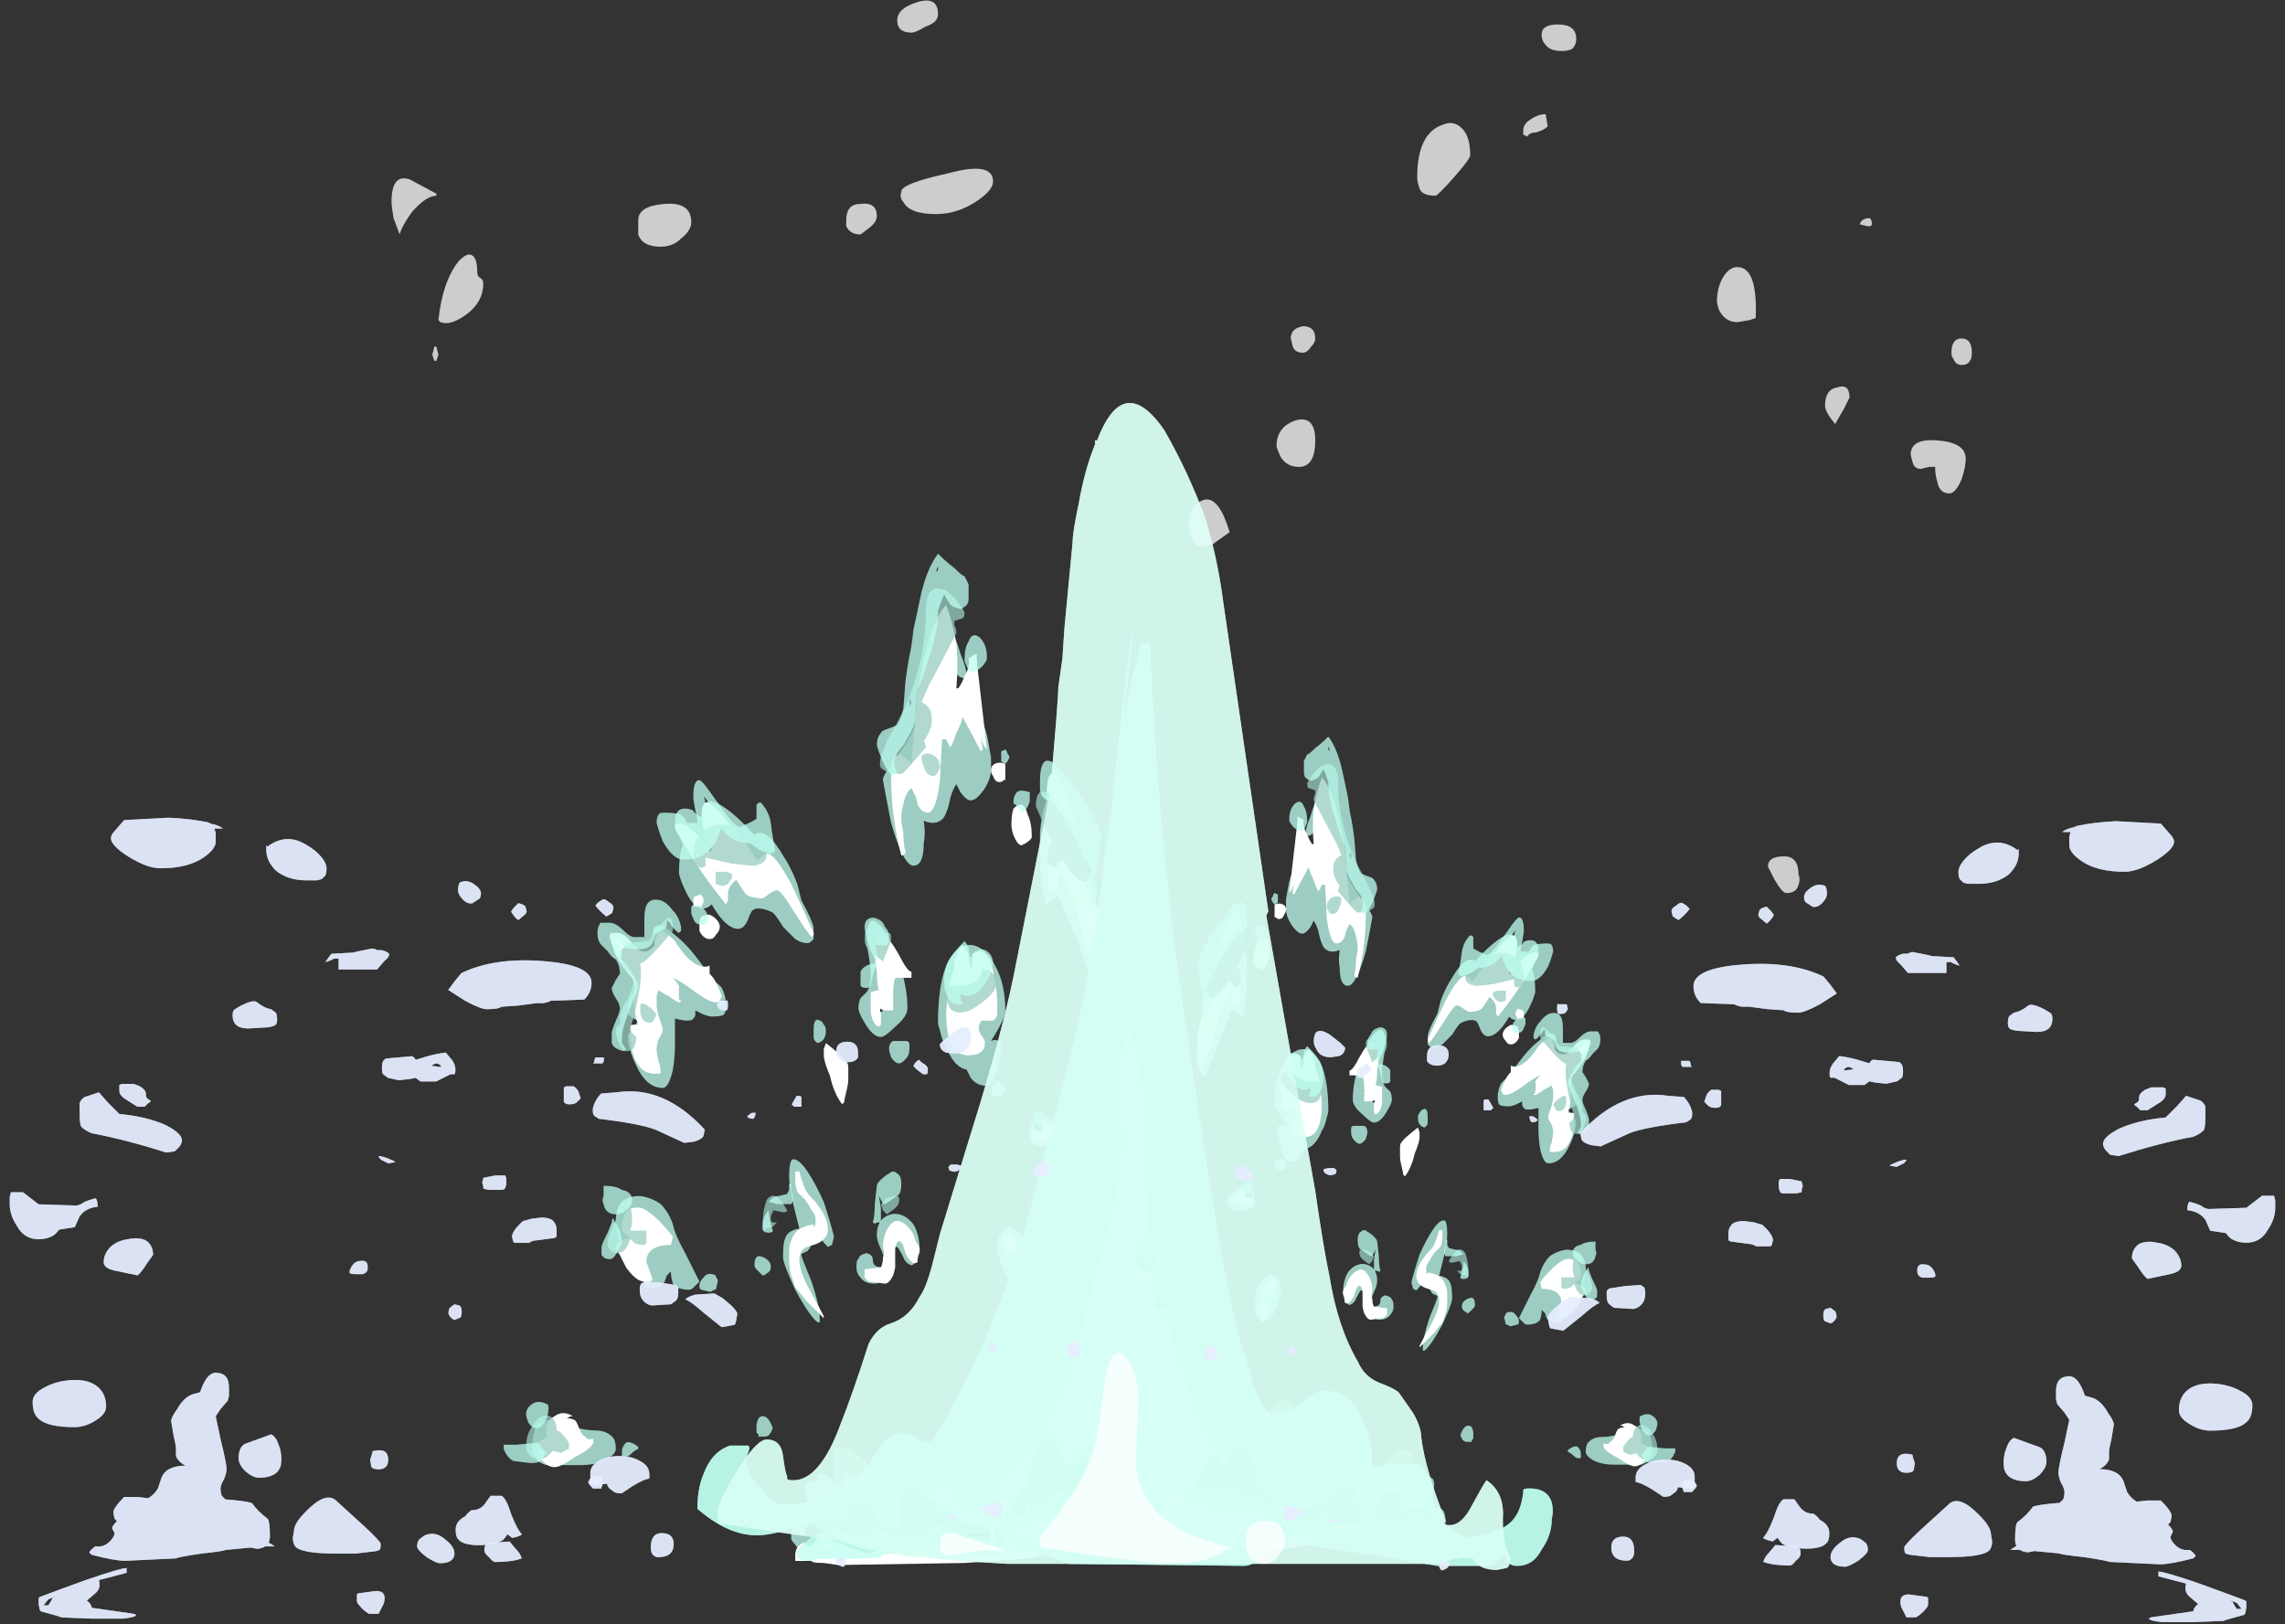 <?xml version="1.0" encoding="UTF-8" standalone="no"?>
<svg xmlns:ffdec="https://www.free-decompiler.com/flash" xmlns:xlink="http://www.w3.org/1999/xlink" ffdec:objectType="frame" height="278.85px" width="392.2px" xmlns="http://www.w3.org/2000/svg">
  <rect width="100%" height="100%" fill="#333333" stroke="none"/>
  <g transform="matrix(1.0, 0.0, 0.0, 1.0, 193.9, 260.35)">
    <use ffdec:characterId="1055" height="23.55" transform="matrix(7.0, 0.0, 0.0, 7.0, -102.55, -156.55)" width="15.8" xlink:href="#shape0"/>
    <use ffdec:characterId="1055" height="23.55" transform="matrix(-5.592, 0.0, 0.0, 5.592, 89.738, -126.917)" width="15.8" xlink:href="#shape0"/>
    <use ffdec:characterId="1057" height="28.6" transform="matrix(7.0, 0.0, 0.0, 7.0, -74.2, -191.05)" width="20.95" xlink:href="#shape1"/>
    <use ffdec:characterId="1056" height="35.25" transform="matrix(7.0, 0.0, 0.0, 7.0, -119.7, -240.75)" width="37.6" xlink:href="#shape2"/>
    <use ffdec:characterId="1058" height="24.7" transform="matrix(7.0, 0.0, 0.0, 7.0, -107.45, -165.3)" width="16.05" xlink:href="#shape3"/>
    <use ffdec:characterId="1058" height="24.7" transform="matrix(-5.592, 0.0, 0.0, 5.592, 93.653, -133.908)" width="16.05" xlink:href="#shape3"/>
    <use ffdec:characterId="1057" height="28.6" transform="matrix(7.0, 0.0, 0.0, 7.0, -74.2, -191.05)" width="20.95" xlink:href="#shape1"/>
    <use ffdec:characterId="1059" height="38.35" transform="matrix(7.0, 0.0, 0.0, 7.0, -126.7, -260.35)" width="38.75" xlink:href="#shape4"/>
    <use ffdec:characterId="1095" height="33.25" transform="matrix(-4.135, 0.0, 0.0, 4.135, -67.351, -119.985)" width="30.2" xlink:href="#shape5"/>
    <use ffdec:characterId="1095" height="33.25" transform="matrix(-4.135, 0.0, 0.0, 4.135, -67.351, -119.985)" width="30.2" xlink:href="#shape5"/>
    <use ffdec:characterId="1095" height="33.25" transform="matrix(4.135, 0.0, 0.0, 4.135, 71.751, -119.385)" width="30.2" xlink:href="#shape5"/>
    <use ffdec:characterId="1095" height="33.25" transform="matrix(4.135, 0.0, 0.0, 4.135, 71.751, -119.385)" width="30.2" xlink:href="#shape5"/>
    <use ffdec:characterId="1097" height="30.4" transform="matrix(-4.135, 0.0, 0.0, 4.135, -8.384, -109.026)" width="30.35" xlink:href="#shape6"/>
    <use ffdec:characterId="1097" height="30.4" transform="matrix(-4.135, 0.0, 0.0, 4.135, -8.384, -109.026)" width="30.35" xlink:href="#shape6"/>
    <use ffdec:characterId="1097" height="30.4" transform="matrix(4.135, 0.0, 0.0, 4.135, 12.784, -108.426)" width="30.35" xlink:href="#shape6"/>
    <use ffdec:characterId="1097" height="30.4" transform="matrix(4.135, 0.0, 0.0, 4.135, 12.784, -108.426)" width="30.35" xlink:href="#shape6"/>
  </g>
  <defs>
    <g id="shape0" transform="matrix(1.0, 0.0, 0.0, 1.0, 13.15, 21.05)">
      <path d="M-2.4 1.15 L-3.0 1.3 Q-3.85 1.5 -4.85 1.5 L-5.2 1.5 -5.55 1.45 -5.6 1.4 -5.6 1.45 Q-5.75 1.2 -5.75 0.75 L-5.75 -0.05 Q-5.75 -0.25 -5.75 -0.3 -5.7 -0.4 -5.55 -0.4 -5.3 -0.4 -4.95 0.0 -4.8 0.2 -4.7 0.45 -4.5 0.3 -4.5 0.0 -4.5 -0.05 -4.5 -0.25 -4.55 -0.4 -4.55 -0.5 L-4.5 -0.55 -4.4 -0.55 Q-4.25 -0.55 -4.05 -0.35 -3.9 -0.25 -3.7 0.05 L-3.4 0.5 Q-3.2 0.65 -3.1 0.65 -2.85 0.65 -2.65 0.25 -2.55 0.0 -2.4 -0.65 -2.3 -1.3 -2.2 -1.5 -2.05 -1.95 -1.85 -1.95 -1.7 -1.95 -1.55 -1.75 L-1.4 -1.6 Q-1.1 -1.6 -0.9 -2.4 -0.85 -2.6 -0.75 -3.0 -0.65 -3.35 -0.6 -3.45 -0.35 -3.3 -0.2 -3.05 -0.1 -2.9 -0.05 -2.6 L0.05 -2.1 Q0.1 -1.8 0.2 -1.6 0.35 -1.75 0.35 -1.8 0.4 -1.85 0.4 -2.0 L0.35 -2.05 Q0.4 -2.05 0.45 -2.05 0.65 -2.05 1.05 -0.85 1.2 -0.45 1.3 -0.05 L1.4 0.35 Q1.4 0.55 1.4 0.6 L1.35 0.65 1.35 0.7 Q1.35 0.8 1.35 0.85 1.35 1.0 1.1 1.0 L0.25 1.05 -0.85 1.05 Q-0.7 0.9 -0.6 0.65 -0.45 0.4 -0.4 0.05 -0.35 -0.2 -0.35 -0.35 -0.25 0.05 0.0 0.35 0.4 1.0 0.85 1.0 1.0 1.0 1.1 0.9 1.15 0.85 1.15 0.7 0.6 -0.85 0.45 -0.85 0.2 -0.85 0.2 -0.7 0.2 -0.65 0.2 -0.5 0.2 -0.4 0.2 -0.35 0.05 -0.5 -0.1 -0.9 L-0.35 -1.55 Q-0.45 -1.85 -0.55 -1.85 -0.7 -1.8 -0.8 -1.3 -0.85 -1.15 -0.9 -0.8 -0.95 -0.4 -0.95 -0.25 -1.1 0.4 -1.45 0.6 -1.45 0.25 -1.5 0.1 -1.55 -0.15 -1.75 -0.35 -1.85 -0.25 -2.15 0.45 -2.35 0.95 -2.4 1.15 M-4.9 0.8 Q-4.9 0.7 -4.85 0.65 -4.95 0.6 -5.1 0.45 -5.25 0.25 -5.35 0.25 -5.45 0.15 -5.5 0.2 -5.55 0.25 -5.55 0.5 -5.55 0.65 -5.5 0.8 -5.4 1.2 -5.2 1.2 -5.0 1.2 -4.95 0.95 L-4.9 0.8 M-1.65 -0.5 Q-1.6 -0.35 -1.4 -0.35 -1.3 -0.35 -1.2 -0.45 -1.1 -0.6 -1.1 -0.75 -1.1 -0.95 -1.2 -1.05 -1.25 -1.1 -1.35 -1.1 -1.5 -1.1 -1.55 -1.0 -1.65 -0.85 -1.65 -0.7 -1.65 -0.6 -1.65 -0.5" fill="#98ccc0" fill-opacity="0.753" fill-rule="evenodd" stroke="none"/>
      <path d="M-0.85 1.05 Q-1.1 1.45 -1.55 1.45 -1.6 1.45 -1.7 1.35 -1.85 1.3 -1.9 1.3 -2.0 1.3 -2.0 1.35 -2.05 1.5 -2.15 1.6 -2.2 1.55 -2.3 1.4 -2.4 1.25 -2.4 1.2 L-2.4 1.15 Q-2.35 0.95 -2.15 0.45 -1.85 -0.25 -1.75 -0.35 -1.55 -0.15 -1.5 0.1 -1.45 0.25 -1.45 0.6 -1.1 0.4 -0.95 -0.25 -0.95 -0.4 -0.9 -0.8 -0.85 -1.15 -0.8 -1.3 -0.7 -1.8 -0.55 -1.85 -0.45 -1.85 -0.35 -1.55 L-0.1 -0.9 Q0.05 -0.5 0.2 -0.35 0.2 -0.4 0.2 -0.5 0.2 -0.65 0.2 -0.7 0.2 -0.85 0.45 -0.85 0.6 -0.85 1.15 0.7 1.15 0.85 1.1 0.9 1.0 1.0 0.85 1.0 0.4 1.0 0.0 0.35 -0.25 0.05 -0.35 -0.35 -0.35 -0.2 -0.4 0.05 -0.45 0.4 -0.6 0.65 -0.7 0.9 -0.85 1.05 M-1.65 -0.5 Q-1.65 -0.6 -1.65 -0.7 -1.65 -0.85 -1.55 -1.0 -1.5 -1.1 -1.35 -1.1 -1.25 -1.1 -1.2 -1.05 -1.1 -0.95 -1.1 -0.75 -1.1 -0.6 -1.2 -0.45 -1.3 -0.35 -1.4 -0.35 -1.6 -0.35 -1.65 -0.5 M-4.9 0.8 L-4.95 0.95 Q-5.0 1.2 -5.2 1.2 -5.4 1.2 -5.5 0.8 -5.55 0.65 -5.55 0.5 -5.55 0.25 -5.5 0.2 -5.45 0.15 -5.35 0.25 -5.25 0.25 -5.1 0.45 -4.95 0.6 -4.85 0.65 -4.9 0.7 -4.9 0.8" fill="#bffff0" fill-opacity="0.753" fill-rule="evenodd" stroke="none"/>
      <path d="M0.0 -14.4 Q0.05 -14.45 0.05 -14.55 0.05 -14.7 -0.1 -14.9 -0.2 -15.1 -0.2 -15.25 -0.2 -15.35 -0.15 -15.45 L-0.1 -15.6 Q0.0 -15.35 0.2 -14.8 0.4 -14.25 0.5 -14.0 0.85 -13.0 0.85 -12.35 0.85 -12.25 0.75 -12.05 0.7 -11.85 0.6 -11.85 0.55 -11.85 0.25 -12.7 -0.15 -13.7 -0.25 -13.9 -0.3 -13.9 -0.4 -13.8 -0.5 -13.7 -0.55 -13.7 -0.65 -13.9 -0.7 -14.65 -0.7 -15.15 -0.7 -15.4 -0.7 -15.55 -0.65 -15.85 -0.6 -16.2 -0.45 -16.3 -0.45 -16.0 -0.4 -15.4 L-0.4 -14.4 0.0 -14.4 M0.25 -13.85 Q0.3 -13.3 0.4 -13.0 L0.45 -12.95 0.45 -13.1 Q0.45 -13.2 0.4 -13.4 0.35 -13.7 0.25 -13.85 M2.65 -4.3 Q2.65 -4.1 2.5 -4.0 2.4 -3.9 2.05 -3.9 1.7 -3.9 1.5 -4.25 1.35 -4.5 1.35 -4.7 1.35 -5.1 1.45 -5.25 1.55 -5.35 1.7 -5.25 1.8 -5.15 1.9 -4.95 2.0 -4.7 2.0 -4.45 L2.05 -4.45 Q2.0 -4.6 2.05 -4.75 2.15 -4.85 2.25 -4.85 2.4 -4.85 2.55 -4.6 2.65 -4.4 2.65 -4.3 M0.1 0.75 Q-0.1 0.5 -0.15 0.25 -0.45 0.7 -1.2 1.25 -1.95 1.75 -2.2 1.75 -2.6 1.75 -3.15 1.3 -3.4 1.1 -3.65 0.8 -3.65 1.1 -3.7 1.35 -3.85 1.8 -4.2 1.8 -4.25 1.8 -4.35 1.7 -4.5 1.55 -4.55 1.45 L-4.7 1.5 Q-4.7 1.55 -4.65 1.65 -4.75 1.75 -4.9 1.85 -5.05 1.9 -5.2 1.9 -5.35 1.9 -5.5 1.8 -5.6 1.75 -5.65 1.7 -5.75 1.7 -5.85 1.8 -5.9 1.9 -5.95 1.9 L-6.0 1.95 -6.0 2.1 Q-6.05 2.15 -6.15 2.15 L-6.55 2.15 Q-6.65 2.1 -6.7 2.0 -6.8 1.9 -6.8 1.85 -6.8 1.6 -6.75 1.5 -6.65 1.3 -6.35 1.4 -6.35 1.3 -6.4 1.0 -6.45 0.7 -6.45 0.65 -6.45 0.35 -6.1 0.45 L-6.15 0.35 -6.15 0.3 Q-6.15 0.25 -6.05 0.25 -6.0 0.25 -5.6 0.55 L-5.55 0.55 Q-5.45 0.55 -5.4 0.65 -5.1 0.8 -4.95 0.8 L-4.85 0.65 Q-4.75 0.5 -4.65 0.5 -4.55 0.5 -4.35 0.7 -4.15 0.9 -4.1 0.9 L-4.15 0.6 Q-4.25 0.35 -4.25 0.25 -4.25 -0.15 -4.1 -0.2 -3.95 -0.25 -3.65 0.25 L-3.55 0.3 Q-3.45 0.4 -3.15 0.7 -2.85 1.0 -2.6 1.1 L-2.1 1.15 -1.65 0.9 Q-1.0 0.55 -0.85 0.4 -0.6 0.2 -0.5 -0.1 -0.45 -0.35 -0.5 -0.6 -0.25 -0.75 -0.1 -0.6 0.0 -0.5 0.2 -0.1 0.4 0.3 0.6 0.5 0.85 0.75 1.2 0.75 1.1 0.85 0.9 0.95 0.7 1.05 0.6 1.05 0.3 1.05 0.1 0.75 M-9.6 -15.95 Q-9.55 -16.05 -9.4 -16.05 -9.3 -16.05 -9.2 -16.0 -9.15 -15.9 -9.0 -15.85 -9.0 -16.4 -8.55 -16.15 -8.2 -15.95 -7.7 -15.4 -7.7 -15.45 -7.6 -15.45 -7.35 -15.5 -7.0 -14.9 -6.8 -14.6 -6.65 -14.2 -6.6 -14.0 -6.55 -13.8 -6.25 -13.25 -6.25 -13.1 L-6.25 -12.85 -6.3 -12.8 Q-6.35 -12.75 -6.4 -12.75 -6.55 -12.75 -6.7 -12.85 -6.8 -12.95 -7.0 -13.15 -7.15 -13.4 -7.25 -13.5 -7.45 -13.6 -7.6 -13.6 -7.7 -13.6 -7.75 -13.55 -7.8 -13.5 -7.85 -13.35 -7.95 -13.1 -8.1 -13.1 -8.4 -13.1 -8.75 -13.7 -8.85 -13.6 -8.95 -13.6 -9.2 -13.6 -9.4 -14.05 -9.5 -14.25 -9.55 -14.45 -9.55 -15.0 -9.45 -15.15 -9.55 -15.4 -9.65 -15.65 -9.65 -15.9 -9.6 -15.95 M-9.0 -15.2 L-8.8 -14.75 Q-8.7 -14.6 -8.65 -14.5 -8.45 -14.35 -7.95 -14.35 L-7.5 -14.35 Q-7.65 -14.45 -8.1 -15.05 -8.4 -15.5 -8.6 -15.65 -8.65 -15.55 -8.75 -15.4 -8.85 -15.25 -9.0 -15.2 M-2.85 -20.35 Q-2.75 -20.2 -2.65 -19.85 -2.5 -19.5 -2.5 -19.3 -2.5 -19.25 -2.55 -19.25 -2.8 -19.25 -2.9 -19.75 -2.95 -20.05 -2.95 -20.4 L-2.85 -20.35 M-3.15 -20.35 Q-3.05 -20.5 -2.95 -20.4 -3.2 -20.1 -3.4 -19.05 -3.45 -18.7 -3.55 -18.3 -3.55 -18.0 -3.55 -17.95 L-3.55 -17.9 Q-3.25 -18.05 -2.9 -18.35 L-2.55 -18.6 Q-2.2 -18.6 -2.0 -17.85 -1.95 -17.6 -1.9 -17.3 -1.9 -17.1 -1.9 -17.0 -1.9 -16.8 -2.05 -16.55 -2.25 -16.25 -2.4 -16.25 -2.5 -16.25 -2.65 -16.45 -2.7 -16.55 -2.75 -16.65 -2.85 -16.5 -2.9 -16.3 -2.95 -16.05 -3.0 -15.95 -3.05 -15.8 -3.15 -15.75 -3.3 -15.65 -3.55 -15.75 -3.5 -15.45 -3.55 -15.2 -3.55 -14.65 -3.8 -14.65 -4.05 -14.65 -4.35 -15.7 -4.45 -16.2 -4.55 -16.75 -4.55 -16.85 -4.4 -17.05 L-4.05 -17.55 Q-3.5 -18.4 -3.4 -19.4 -3.3 -20.15 -3.15 -20.35 M-4.25 -16.8 L-4.2 -16.9 -4.1 -16.95 -4.25 -16.95 Q-4.25 -16.9 -4.25 -16.8 M-10.1 -11.75 Q-10.05 -11.75 -9.85 -11.6 -9.65 -11.45 -9.6 -11.4 L-9.55 -11.45 Q-9.55 -11.5 -9.55 -11.65 L-9.9 -12.2 Q-10.2 -12.8 -10.2 -12.9 -10.2 -13.45 -9.65 -12.95 -9.45 -12.8 -9.2 -12.5 -9.0 -12.25 -8.9 -12.1 -8.9 -12.0 -9.05 -11.95 -8.7 -11.9 -8.5 -11.65 -8.4 -11.45 -8.4 -11.25 -8.4 -11.05 -8.45 -11.0 -8.5 -10.95 -8.75 -10.95 -8.8 -10.95 -8.95 -11.0 -9.05 -11.05 -9.15 -11.1 L-9.15 -11.0 Q-9.15 -10.95 -9.2 -10.9 -9.25 -10.8 -9.65 -10.9 -9.65 -10.6 -9.65 -10.25 -9.65 -9.95 -9.7 -9.65 -9.8 -9.2 -9.95 -9.2 -10.35 -9.2 -10.6 -9.75 -10.75 -10.05 -10.8 -10.35 -10.8 -10.45 -10.8 -10.5 L-10.55 -10.85 Q-10.7 -10.9 -10.8 -11.0 -10.8 -11.05 -10.8 -11.15 -10.8 -11.4 -10.6 -11.6 -10.35 -11.75 -10.1 -11.75 M-10.25 -10.05 Q-10.1 -9.85 -10.05 -9.8 L-10.05 -9.85 -10.15 -10.0 -10.25 -10.1 -10.25 -10.05 M-10.9 -6.45 Q-10.75 -6.55 -10.5 -6.55 -10.2 -6.5 -10.0 -6.35 -9.8 -6.15 -9.7 -5.85 -9.65 -5.6 -9.4 -5.15 -9.15 -4.65 -9.05 -4.45 L-9.2 -4.3 Q-9.25 -4.25 -9.3 -4.25 -9.6 -4.25 -9.7 -4.4 -9.75 -4.55 -9.75 -4.7 -9.8 -4.65 -9.85 -4.6 L-9.9 -4.45 Q-10.0 -4.3 -10.2 -4.3 -10.35 -4.3 -10.4 -4.35 -10.4 -4.45 -10.4 -4.55 -10.4 -4.65 -10.35 -4.75 -10.8 -5.1 -10.95 -5.35 -11.1 -5.6 -11.1 -5.95 -11.1 -6.3 -10.9 -6.45 M-10.65 -5.95 Q-10.7 -5.95 -10.7 -5.85 -10.7 -5.7 -10.6 -5.55 -10.45 -5.3 -10.4 -5.2 L-10.05 -5.7 Q-10.2 -5.75 -10.45 -5.85 L-10.65 -5.95 M-13.0 -0.95 Q-12.9 -1.05 -12.65 -1.05 L-12.2 -0.9 Q-11.85 -0.8 -11.6 -0.8 -11.3 -0.8 -11.15 -0.6 -11.1 -0.5 -11.1 -0.35 -11.1 -0.2 -11.4 -0.05 -11.65 0.05 -11.95 0.05 L-12.8 0.05 Q-13.15 -0.05 -13.15 -0.35 -13.15 -0.8 -13.0 -0.95 M-12.8 -0.55 L-12.8 -0.5 Q-12.6 -0.5 -12.55 -0.55 L-12.55 -0.7 -12.65 -0.7 -12.75 -0.65 Q-12.8 -0.6 -12.8 -0.55 M-10.55 -0.35 Q-10.65 -0.3 -10.7 -0.25 -10.8 -0.15 -10.85 -0.15 L-10.95 -0.15 -10.95 -0.3 Q-10.95 -0.4 -10.85 -0.5 -10.75 -0.55 -10.55 -0.4 L-10.55 -0.35 M-1.8 -12.2 Q-1.55 -11.75 -1.55 -11.1 -1.55 -10.9 -1.9 -10.35 -1.8 -10.4 -1.7 -10.35 L-1.65 -10.35 Q-1.65 -10.3 -1.65 -10.2 -1.65 -10.0 -1.75 -9.65 -1.85 -9.25 -2.0 -9.25 -2.25 -9.25 -2.4 -9.45 -2.45 -9.55 -2.5 -9.65 -2.8 -9.7 -3.0 -10.2 -3.1 -10.35 -3.15 -10.6 -3.2 -10.75 -3.2 -10.8 -3.2 -11.8 -2.95 -12.3 -2.7 -12.75 -2.35 -12.7 -2.05 -12.65 -1.8 -12.2 M-2.15 -11.95 Q-2.15 -11.8 -2.2 -11.7 -2.25 -11.55 -2.4 -11.5 -2.55 -11.6 -2.5 -11.8 L-2.5 -11.95 Q-2.5 -12.05 -2.5 -12.1 L-2.65 -12.1 Q-2.7 -11.85 -2.75 -11.3 L-2.75 -10.75 Q-2.7 -10.6 -2.65 -10.5 -2.5 -10.25 -2.4 -10.25 -2.4 -10.3 -2.4 -10.5 L-2.45 -10.8 Q-2.45 -11.05 -2.4 -11.15 -2.3 -11.35 -1.95 -11.35 -2.0 -11.45 -2.05 -11.6 L-2.15 -11.95 M-4.5 -12.65 L-4.5 -12.6 Q-4.45 -12.4 -4.45 -12.2 -4.45 -12.05 -4.55 -11.7 -4.6 -11.35 -4.7 -11.2 -4.65 -11.1 -4.6 -11.05 L-4.4 -11.25 -4.3 -11.4 Q-4.3 -11.5 -4.35 -11.55 -4.45 -11.65 -4.45 -11.75 -4.45 -11.8 -4.4 -11.95 -4.35 -12.1 -4.25 -12.1 -4.25 -12.2 -4.35 -12.45 L-4.5 -12.65 M-4.95 -12.8 Q-4.95 -13.3 -4.8 -13.3 -4.65 -13.3 -4.45 -12.95 -4.25 -12.6 -4.1 -12.1 -3.95 -11.6 -3.95 -11.15 -3.95 -10.95 -4.25 -10.7 -4.5 -10.45 -4.6 -10.45 -4.8 -10.45 -5.0 -10.8 -5.15 -11.05 -5.15 -11.15 -5.15 -11.3 -5.1 -11.4 L-5.0 -11.5 Q-4.85 -11.6 -4.85 -12.0 -4.85 -12.15 -4.9 -12.45 -4.95 -12.7 -4.95 -12.8 M-4.4 -10.15 Q-4.4 -10.3 -4.3 -10.35 L-3.95 -10.35 -3.9 -10.3 Q-3.9 -10.25 -3.9 -10.15 -3.9 -10.0 -4.0 -9.9 -4.1 -9.8 -4.15 -9.8 -4.25 -9.8 -4.35 -9.95 -4.4 -10.1 -4.4 -10.15 M-1.55 -9.25 L-1.55 -9.15 Q-1.55 -9.05 -1.6 -9.05 -1.6 -9.0 -1.7 -9.0 -1.8 -9.0 -1.85 -9.0 -1.85 -9.05 -1.9 -9.1 L-1.9 -9.2 Q-1.85 -9.3 -1.8 -9.35 -1.7 -9.4 -1.55 -9.25 M-0.2 -7.85 Q-0.25 -7.75 -0.4 -7.75 -0.8 -7.75 -0.9 -7.85 -0.95 -7.9 -0.95 -8.0 -0.95 -8.3 -0.85 -8.45 -0.75 -8.55 -0.55 -8.5 -0.4 -8.45 -0.25 -8.3 -0.1 -8.15 -0.1 -8.05 -0.1 -7.95 -0.2 -7.85 M-9.35 -12.0 L-9.3 -12.05 Q-9.75 -12.6 -9.8 -12.6 -9.85 -12.45 -9.65 -12.3 -9.45 -12.1 -9.35 -12.0 M-6.75 -6.35 Q-6.85 -6.85 -6.85 -7.0 -6.85 -7.45 -6.75 -7.45 -6.6 -7.45 -6.4 -7.15 -6.2 -6.85 -6.0 -6.4 -5.85 -5.95 -5.75 -5.55 L-5.8 -5.35 -5.9 -5.3 Q-6.05 -5.45 -6.1 -5.55 L-6.2 -5.8 -6.25 -5.8 Q-6.25 -5.35 -6.4 -5.2 L-6.5 -5.15 Q-6.55 -5.15 -6.55 -5.1 -6.55 -5.05 -6.3 -4.45 -6.1 -3.85 -6.1 -3.55 L-6.1 -3.45 -6.15 -3.45 Q-6.35 -3.6 -6.7 -4.25 -7.0 -4.9 -7.0 -5.05 -7.0 -5.4 -6.95 -5.5 -6.9 -5.7 -6.6 -5.75 L-6.75 -6.35 M-7.4 -4.65 Q-7.45 -4.6 -7.5 -4.6 L-7.65 -4.75 Q-7.7 -4.8 -7.7 -4.85 -7.7 -5.0 -7.65 -5.05 -7.6 -5.1 -7.5 -5.05 -7.45 -5.05 -7.35 -4.95 -7.3 -4.9 -7.3 -4.8 -7.3 -4.7 -7.4 -4.65 M-5.2 -4.8 Q-5.2 -5.0 -5.15 -5.0 -5.15 -5.1 -4.95 -5.15 -4.8 -5.1 -4.8 -5.0 -4.8 -4.9 -4.75 -4.85 -4.7 -4.8 -4.55 -4.8 -4.5 -4.8 -4.5 -4.9 -4.5 -5.0 -4.6 -5.25 -4.7 -5.45 -4.7 -5.6 -4.7 -5.85 -4.55 -6.0 -4.35 -6.15 -4.15 -6.1 -3.95 -6.05 -3.8 -5.85 -3.65 -5.6 -3.65 -5.2 -3.65 -5.15 -3.7 -5.0 -3.8 -4.85 -3.85 -4.85 -4.0 -4.9 -4.05 -5.05 -4.15 -5.25 -4.2 -5.3 L-4.35 -5.3 Q-4.35 -5.25 -4.3 -5.05 -4.25 -4.9 -4.25 -4.8 -4.25 -4.7 -4.45 -4.55 -4.65 -4.4 -4.75 -4.4 -5.0 -4.4 -5.1 -4.55 -5.2 -4.65 -5.2 -4.8 M-9.0 -4.25 Q-9.05 -4.25 -9.05 -4.35 -9.05 -4.45 -8.95 -4.55 -8.85 -4.7 -8.65 -4.6 -8.65 -4.55 -8.6 -4.5 L-8.6 -4.45 -8.65 -4.25 -8.7 -4.25 Q-8.75 -4.2 -8.8 -4.2 L-9.0 -4.25 M-7.6 -0.7 L-7.65 -0.75 Q-7.65 -0.8 -7.65 -0.9 -7.65 -1.0 -7.6 -1.1 -7.55 -1.15 -7.5 -1.15 -7.35 -1.15 -7.25 -0.85 L-7.3 -0.75 Q-7.35 -0.65 -7.45 -0.65 L-7.6 -0.65 -7.6 -0.7 M-1.35 -5.75 Q-1.2 -5.65 -1.05 -5.5 -0.95 -5.3 -0.95 -5.2 -0.95 -4.85 -0.95 -4.7 -1.0 -4.35 -1.2 -4.35 -1.45 -4.35 -1.6 -4.75 -1.7 -5.0 -1.75 -5.2 -1.75 -5.6 -1.6 -5.7 -1.5 -5.85 -1.35 -5.75" fill="#bffff0" fill-opacity="0.753" fill-rule="evenodd" stroke="none"/>
      <path d="M0.8 -12.9 L0.8 -13.0 Q0.8 -12.8 0.8 -12.7 0.8 -12.6 0.75 -12.4 0.75 -12.25 0.75 -12.15 L0.65 -12.15 0.65 -12.35 Q0.65 -12.45 0.65 -12.4 L0.6 -12.35 Q0.5 -12.5 0.4 -12.8 0.35 -12.9 0.25 -13.35 0.05 -14.15 -0.2 -14.45 -0.2 -14.4 -0.25 -14.25 L-0.3 -14.05 -0.5 -14.05 Q-0.5 -14.3 -0.5 -14.8 L-0.5 -15.4 Q-0.55 -15.9 -0.55 -16.0 -0.55 -16.95 -0.4 -16.9 L-0.35 -16.9 Q-0.15 -16.8 0.1 -15.9 0.3 -15.3 0.5 -14.45 0.75 -13.55 0.85 -12.9 L0.8 -12.9 M2.55 -4.3 L2.55 -4.25 2.45 -4.25 Q2.3 -4.3 2.2 -4.35 1.95 -4.45 1.7 -4.35 L1.55 -4.45 1.55 -4.5 Q1.55 -4.9 1.7 -5.05 1.85 -5.2 2.05 -5.15 2.25 -5.1 2.4 -4.9 2.55 -4.7 2.55 -4.4 L2.55 -4.3 M1.6 1.3 L0.9 1.35 Q-0.4 1.45 -1.3 1.75 -1.1 1.85 -0.8 1.95 L-0.45 2.0 -0.4 2.1 Q-0.6 2.3 -1.05 2.35 L-2.55 2.45 -5.65 2.5 -6.0 2.45 Q-6.3 2.45 -6.3 2.4 L-6.7 2.4 -6.7 2.25 Q-6.7 2.05 -6.5 1.95 -6.15 1.7 -5.05 1.6 L-4.95 1.3 Q-4.9 1.15 -4.8 1.15 -4.55 1.15 -4.4 1.25 L-4.3 1.35 Q-4.25 1.4 -4.2 1.4 -3.7 1.4 -3.7 1.2 -3.7 1.1 -3.65 1.1 -3.65 1.0 -3.55 1.0 -3.5 1.0 -3.3 1.1 L-2.95 1.3 Q-2.4 1.55 -2.0 1.55 -1.7 1.55 -1.65 1.3 -1.65 1.2 -1.7 1.1 L-1.75 1.0 Q-1.75 0.75 -1.5 0.75 L-1.3 0.75 -1.0 0.8 Q-0.9 0.8 -0.8 0.65 -0.7 0.6 -0.6 0.4 -0.45 0.2 -0.4 0.1 -0.25 0.0 -0.1 0.0 -0.05 0.25 -0.05 0.45 0.05 0.7 0.2 0.75 L0.65 0.75 0.8 0.7 Q1.35 0.7 1.55 0.8 1.8 0.9 1.8 1.15 1.8 1.25 1.6 1.3 M1.8 1.45 Q1.9 1.35 2.05 1.25 2.15 1.2 2.3 1.2 L2.3 1.35 2.05 1.55 1.9 1.55 1.8 1.45 M-9.65 -15.65 Q-9.5 -15.75 -9.25 -15.55 -9.1 -15.4 -8.95 -15.25 L-8.9 -15.3 Q-9.2 -16.7 -8.5 -15.9 L-8.35 -15.7 Q-8.2 -15.6 -8.05 -15.35 -7.9 -15.2 -7.75 -14.95 L-7.65 -14.8 Q-7.6 -14.8 -7.55 -14.85 L-7.5 -14.9 Q-7.45 -14.95 -7.4 -14.95 -7.2 -14.95 -6.8 -14.2 -6.65 -13.9 -6.25 -13.0 L-6.25 -12.95 -6.3 -12.9 Q-6.4 -13.0 -6.75 -13.55 -7.05 -14.05 -7.15 -14.05 -7.2 -14.05 -7.35 -13.95 L-7.5 -13.85 Q-7.85 -13.85 -7.95 -14.0 L-8.05 -14.15 Q-8.1 -14.25 -8.15 -14.3 -8.35 -14.15 -8.35 -13.95 -8.35 -13.85 -8.35 -13.8 L-8.4 -13.7 Q-8.8 -14.2 -9.1 -14.65 -9.35 -15.05 -9.65 -15.55 L-9.65 -15.65 M-2.4 -19.75 L-2.35 -19.8 -2.25 -19.85 Q-2.25 -19.8 -2.25 -19.7 -2.25 -19.65 -2.15 -18.8 L-2.0 -17.5 Q-2.1 -17.6 -2.15 -17.8 L-2.1 -17.5 -2.15 -17.45 Q-2.3 -17.75 -2.6 -18.3 -2.6 -18.2 -2.75 -17.9 -2.85 -17.6 -2.9 -17.55 -2.95 -17.65 -3.0 -17.75 L-3.1 -17.75 Q-3.15 -16.9 -3.15 -16.75 -3.25 -15.95 -3.45 -15.95 -3.6 -15.95 -3.7 -16.15 L-3.75 -16.35 Q-3.8 -16.45 -3.85 -16.55 -4.0 -16.45 -4.05 -16.15 -4.1 -16.0 -4.1 -15.8 -4.1 -15.7 -4.05 -15.45 -4.05 -15.2 -4.0 -15.0 L-4.0 -14.95 Q-4.05 -14.9 -4.1 -14.9 -4.35 -15.85 -4.35 -16.85 -4.35 -17.05 -4.35 -17.15 -4.3 -17.35 -4.2 -17.35 L-4.15 -17.35 -4.15 -17.4 Q-4.1 -17.4 -4.05 -17.3 -3.95 -17.3 -3.85 -17.15 -3.85 -17.35 -3.8 -17.75 -3.75 -18.35 -3.7 -18.9 -3.45 -20.55 -3.0 -21.05 -2.85 -20.65 -2.75 -20.1 -2.7 -19.55 -2.75 -19.0 L-2.7 -19.0 Q-2.6 -19.15 -2.55 -19.3 -2.4 -19.55 -2.45 -19.75 L-2.4 -19.75 M-1.55 -17.15 L-1.55 -16.95 Q-1.55 -16.9 -1.55 -16.75 L-1.6 -16.75 Q-1.6 -16.7 -1.7 -16.7 -1.8 -16.7 -1.85 -16.85 -1.9 -16.9 -1.9 -17.0 -1.9 -17.1 -1.8 -17.15 -1.7 -17.2 -1.55 -17.15 M-1.4 -15.65 Q-1.4 -15.9 -1.35 -16.05 -1.25 -16.15 -1.15 -16.15 -1.05 -16.1 -1.0 -15.9 -0.9 -15.7 -0.9 -15.35 -0.9 -15.3 -1.05 -15.2 L-1.15 -15.15 Q-1.25 -15.15 -1.35 -15.4 -1.4 -15.55 -1.4 -15.65 M-11.25 -12.9 Q-11.25 -13.0 -11.2 -13.0 L-11.05 -13.0 Q-10.9 -13.0 -10.7 -12.75 -10.6 -12.65 -10.55 -12.6 -10.5 -12.55 -10.4 -12.55 -10.25 -12.55 -10.15 -12.7 -10.15 -12.75 -10.1 -12.9 -10.05 -13.05 -9.95 -13.05 -9.85 -13.0 -9.65 -12.8 -9.5 -12.55 -9.3 -12.35 -9.0 -12.1 -8.8 -12.2 L-8.8 -12.0 Q-8.7 -11.9 -8.65 -11.8 -8.55 -11.6 -8.5 -11.45 L-8.55 -11.35 Q-8.55 -11.3 -8.65 -11.3 -8.8 -11.3 -9.15 -11.55 -9.55 -11.85 -9.7 -11.9 -9.6 -11.8 -9.55 -11.7 L-9.55 -11.35 -9.5 -11.35 Q-9.5 -11.3 -9.55 -11.3 -9.6 -11.3 -9.8 -11.45 -10.0 -11.55 -10.05 -11.6 L-10.1 -11.45 Q-10.1 -11.4 -10.1 -11.25 -10.1 -11.15 -10.05 -10.95 -9.95 -10.7 -9.95 -10.6 -9.95 -10.55 -10.05 -10.4 -10.1 -10.25 -10.1 -10.15 -10.1 -10.05 -10.05 -9.85 -10.0 -9.7 -10.0 -9.6 L-10.0 -9.55 Q-10.05 -9.55 -10.15 -9.55 -10.55 -9.55 -10.7 -10.1 -10.75 -10.35 -10.75 -10.65 -10.75 -10.75 -10.7 -10.75 L-10.55 -10.75 Q-10.65 -11.0 -10.65 -11.35 L-10.65 -11.65 Q-10.65 -11.8 -10.7 -11.9 -10.9 -12.1 -11.1 -12.45 -11.2 -12.7 -11.25 -12.9 M-10.8 -6.2 Q-10.65 -6.3 -10.45 -6.25 -10.25 -6.15 -10.05 -5.95 -9.85 -5.75 -9.7 -5.55 L-9.75 -5.35 Q-10.1 -5.35 -10.25 -5.2 -10.35 -5.1 -10.35 -4.95 -10.35 -4.9 -10.3 -4.8 -10.25 -4.65 -10.2 -4.5 L-10.25 -4.45 -10.4 -4.45 Q-10.6 -4.45 -10.85 -4.8 L-11.0 -5.1 -11.1 -5.25 Q-11.1 -5.35 -11.05 -5.4 -10.95 -5.5 -10.75 -5.5 -10.85 -5.6 -10.9 -5.65 -10.95 -5.7 -10.95 -5.75 -10.95 -6.1 -10.8 -6.2 M-13.05 -0.3 Q-13.05 -0.45 -13.0 -0.5 -12.95 -0.55 -12.75 -0.65 L-12.8 -0.65 Q-12.8 -0.7 -12.8 -0.8 -12.8 -1.05 -12.6 -1.15 -12.4 -1.3 -12.15 -1.15 L-12.2 -1.15 -12.3 -1.1 Q-12.2 -1.1 -12.1 -1.05 -12.05 -1.0 -12.0 -0.85 -11.95 -0.7 -11.85 -0.65 -11.8 -0.55 -11.65 -0.6 L-11.65 -0.5 Q-11.7 -0.35 -12.1 -0.15 -12.45 0.1 -12.6 0.1 -12.75 0.1 -12.9 -0.05 -13.05 -0.2 -13.05 -0.3 M-2.3 -12.5 Q-2.3 -12.55 -2.2 -12.55 -1.9 -12.55 -1.8 -11.8 -1.75 -11.55 -1.75 -11.3 L-1.75 -11.05 Q-1.75 -10.9 -1.85 -10.85 L-2.15 -10.85 -2.15 -10.8 Q-2.2 -10.8 -2.2 -10.65 -2.2 -10.6 -2.15 -10.5 -2.05 -10.4 -2.05 -10.3 -2.05 -10.0 -2.45 -10.0 -2.85 -10.0 -2.95 -10.5 -3.0 -10.75 -3.0 -11.0 -3.0 -11.15 -2.95 -11.55 -2.9 -11.9 -2.8 -12.15 L-2.8 -12.35 -2.75 -12.4 Q-2.7 -12.65 -2.6 -12.7 -2.5 -12.7 -2.4 -12.15 L-2.4 -12.1 Q-2.35 -12.2 -2.35 -12.25 -2.35 -12.35 -2.35 -12.5 L-2.3 -12.5 M-2.0 -11.9 Q-2.0 -11.95 -2.05 -12.05 -2.05 -12.1 -2.1 -12.15 L-2.1 -12.0 Q-2.1 -11.95 -2.05 -11.9 L-2.0 -11.9 M-4.55 -12.95 Q-4.4 -12.9 -4.15 -12.45 -3.95 -12.05 -3.85 -12.05 L-3.85 -11.9 -4.25 -11.9 Q-4.3 -11.75 -4.3 -11.5 -4.3 -11.2 -4.3 -11.1 L-4.45 -11.1 Q-4.6 -11.1 -4.6 -11.15 -4.65 -11.1 -4.6 -11.05 -4.6 -10.95 -4.6 -10.85 L-4.6 -10.75 -4.65 -10.7 Q-4.8 -10.75 -4.85 -11.05 -4.85 -11.2 -4.85 -11.35 -4.85 -11.5 -4.85 -11.55 L-4.65 -11.6 Q-4.7 -11.75 -4.7 -12.05 -4.75 -12.35 -4.75 -12.5 -4.75 -12.7 -4.75 -12.75 -4.7 -12.9 -4.55 -12.95 M-0.9 -7.9 L-0.9 -8.0 Q-0.9 -8.15 -0.85 -8.25 -0.8 -8.35 -0.7 -8.35 -0.5 -8.45 -0.3 -8.15 L-0.3 -7.95 -0.5 -7.95 Q-0.65 -7.95 -0.75 -7.85 L-0.9 -7.9 M-8.8 -15.0 Q-8.75 -15.0 -8.75 -15.1 -8.75 -15.15 -8.75 -15.2 L-8.75 -15.15 Q-8.75 -15.1 -8.8 -15.05 L-8.8 -15.0 M-8.95 -13.75 L-9.0 -13.65 -9.2 -13.65 -9.2 -13.75 Q-9.2 -13.9 -9.15 -13.9 L-9.0 -13.95 Q-9.0 -13.9 -8.95 -13.85 L-8.95 -13.75 M-8.8 -13.45 Q-8.7 -13.4 -8.65 -13.35 -8.55 -13.25 -8.55 -13.15 -8.55 -13.05 -8.65 -12.95 -8.7 -12.85 -8.8 -12.85 -8.95 -12.85 -9.05 -13.05 -9.05 -13.15 -9.05 -13.2 -9.05 -13.35 -9.0 -13.4 -8.9 -13.45 -8.8 -13.45 M-6.0 -10.0 L-6.0 -10.15 -5.95 -10.3 Q-5.5 -9.95 -5.45 -9.85 -5.4 -9.8 -5.4 -9.7 L-5.4 -9.4 Q-5.4 -9.3 -5.45 -9.1 -5.5 -8.9 -5.5 -8.85 L-5.55 -8.8 Q-5.75 -9.05 -5.85 -9.5 -6.0 -9.85 -6.0 -10.0 M-5.9 -5.75 Q-5.9 -5.55 -6.05 -5.45 -6.1 -5.4 -6.25 -5.35 -6.45 -5.3 -6.5 -5.25 -6.6 -5.15 -6.6 -5.0 -6.6 -4.7 -6.35 -4.25 -6.1 -3.8 -6.0 -3.6 L-6.0 -3.55 -6.45 -4.0 Q-6.6 -4.2 -6.7 -4.3 -6.75 -4.45 -6.8 -4.6 -6.85 -4.75 -6.85 -5.05 L-6.85 -5.2 Q-6.85 -5.35 -6.8 -5.45 -6.7 -5.8 -6.25 -5.85 L-6.25 -5.8 Q-6.2 -5.8 -6.2 -5.95 -6.2 -6.1 -6.3 -6.2 -6.35 -6.3 -6.45 -6.45 -6.6 -6.6 -6.65 -6.65 -6.7 -6.8 -6.7 -6.95 L-6.7 -7.15 -6.6 -7.15 Q-6.55 -6.95 -6.45 -6.7 -6.4 -6.6 -6.2 -6.4 -6.05 -6.2 -6.0 -6.1 -5.9 -5.9 -5.9 -5.75 M-5.0 -4.75 L-4.6 -4.8 Q-4.55 -4.9 -4.55 -5.05 -4.5 -5.1 -4.55 -5.3 -4.55 -5.6 -4.4 -5.8 -4.2 -6.1 -3.9 -5.75 -3.8 -5.65 -3.75 -5.45 -3.65 -5.3 -3.65 -5.25 -3.65 -5.15 -3.7 -5.1 -3.7 -5.05 -3.7 -4.95 -3.7 -4.9 -3.8 -4.9 -3.9 -4.95 -4.0 -5.15 -4.05 -5.4 -4.15 -5.45 -4.25 -5.4 -4.25 -5.2 -4.25 -5.0 -4.25 -4.9 -4.25 -4.75 -4.3 -4.6 -4.4 -4.4 -4.5 -4.4 L-4.9 -4.45 Q-4.95 -4.5 -5.0 -4.55 L-5.0 -4.75 M-1.6 -5.55 L-1.6 -5.65 -1.55 -5.65 Q-1.25 -5.6 -1.15 -5.1 -1.1 -4.95 -1.1 -4.75 L-1.1 -4.55 Q-1.1 -4.45 -1.15 -4.4 L-1.15 -4.35 -1.2 -4.3 Q-1.4 -4.7 -1.45 -4.9 -1.6 -5.3 -1.6 -5.55" fill="#ffffff" fill-rule="evenodd" stroke="none"/>
    </g>
    <g id="shape1" transform="matrix(1.0, 0.0, 0.0, 1.0, 10.9, 27.6)">
      <path d="M3.9 -3.1 Q4.25 -3.4 4.45 -3.4 5.15 -3.4 5.45 -2.6 5.65 -2.15 5.65 -1.55 L5.9 -1.55 6.2 -1.6 6.75 -1.6 Q6.95 -1.45 7.05 -1.2 L7.15 -0.7 Q7.25 -0.05 7.95 0.2 8.9 0.1 9.15 -0.3 9.3 -0.5 9.35 -0.9 L9.35 -0.95 Q9.35 -1.0 9.5 -1.0 9.95 -1.0 10.05 -0.65 10.1 -0.45 10.05 -0.25 10.05 0.15 9.8 0.5 9.6 0.9 9.2 0.9 9.0 0.9 8.95 0.75 L8.85 0.5 8.8 0.5 8.9 0.6 8.6 0.9 7.25 0.9 5.1 0.55 3.5 0.3 Q3.3 0.3 3.0 0.6 2.75 0.9 2.5 0.9 L-1.8 0.85 Q-3.8 0.1 -3.85 0.1 -4.55 0.1 -5.5 0.55 -5.8 0.7 -5.85 0.65 -5.9 0.6 -5.7 0.3 L-6.2 0.35 -6.55 0.45 Q-6.8 0.45 -7.75 0.05 -8.05 -0.1 -8.3 -0.15 -8.95 0.15 -9.45 0.15 -10.15 0.15 -10.9 -0.5 -10.9 -1.0 -10.75 -1.35 -10.55 -1.9 -10.1 -2.05 L-9.65 -2.05 Q-9.6 -2.0 -9.65 -1.9 -9.7 -1.75 -9.7 -1.65 -9.7 -1.4 -9.35 -1.0 -9.05 -0.6 -8.85 -0.6 -7.55 -0.6 -6.8 -1.45 L-6.35 -2.1 Q-6.1 -2.35 -5.85 -2.35 -5.7 -2.35 -5.55 -2.25 -5.4 -2.15 -5.25 -2.15 L-5.15 -2.15 Q-3.9 -4.15 -3.05 -6.8 -2.85 -7.3 -1.7 -11.85 -1.25 -13.55 -0.85 -16.95 L-0.75 -17.6 Q-0.4 -21.05 -0.2 -22.2 L-0.45 -19.8 Q-0.25 -21.0 0.0 -21.75 L0.2 -21.7 Q0.4 -16.8 1.1 -12.2 1.7 -8.1 2.0 -6.5 2.7 -2.8 3.25 -2.8 3.6 -2.8 3.9 -3.1" fill="#bffff0" fill-opacity="0.753" fill-rule="evenodd" stroke="none"/>
      <path d="M2.0 -22.7 L3.1 -15.15 3.05 -15.05 3.5 -12.5 4.25 -8.3 Q4.45 -6.9 4.6 -6.2 4.8 -4.95 5.3 -4.1 5.45 -3.75 5.8 -3.6 6.2 -3.45 6.3 -3.35 L6.65 -2.85 Q6.85 -2.5 6.85 -2.25 6.95 -1.45 7.45 -0.2 L7.4 -0.15 Q7.4 -0.1 7.55 -0.1 7.85 -0.1 8.1 -0.6 8.4 -1.15 8.45 -1.2 8.9 -0.9 8.85 -0.25 8.85 0.45 9.05 0.7 L9.0 0.9 8.95 0.95 8.7 1.0 Q8.25 1.0 8.1 0.7 L7.9 0.7 Q7.45 0.75 7.35 0.85 L-3.3 0.85 Q-6.0 0.7 -6.95 0.45 L-7.55 0.25 -7.7 0.25 -9.1 0.05 -10.4 -0.15 Q-10.4 -0.2 -10.4 -0.45 -10.4 -0.65 -9.95 -1.4 -9.45 -2.2 -9.2 -2.2 -8.85 -2.2 -8.8 -1.8 -8.75 -1.4 -8.7 -1.3 L-8.7 -1.25 Q-8.7 -1.2 -8.55 -1.2 -7.9 -1.2 -7.4 -2.55 -7.1 -3.3 -6.7 -4.55 -6.5 -4.95 -6.15 -5.05 -5.7 -5.2 -5.45 -5.7 -5.3 -5.9 -5.15 -6.45 L-4.95 -7.25 -3.95 -10.5 Q-3.35 -12.5 -3.1 -13.8 L-2.25 -18.1 Q-2.05 -20.35 -2.05 -20.65 L-1.95 -21.35 -1.9 -22.1 -1.7 -24.2 Q-1.7 -24.45 -1.55 -25.15 -1.4 -26.0 -1.15 -26.6 L-1.15 -26.7 -1.1 -26.7 Q-0.45 -28.4 0.55 -26.95 1.15 -25.9 1.55 -24.8 1.85 -23.85 2.0 -22.7" fill="#d9fff6" fill-opacity="0.753" fill-rule="evenodd" stroke="none"/>
    </g>
    <g id="shape2" transform="matrix(1.0, 0.0, 0.0, 1.0, 17.4, 34.7)">
      <path d="M4.1 -0.35 Q4.45 -0.2 4.45 0.0 4.45 0.55 2.55 0.5 -0.75 0.5 -1.55 0.55 L-4.95 0.45 Q-5.45 0.5 -5.6 0.2 L-5.6 -0.1 Q-5.6 -0.3 -5.35 -0.65 -5.05 -1.05 -4.8 -1.15 -4.65 -1.05 -4.6 -0.7 -4.55 -0.45 -4.15 -0.45 -3.95 -0.45 -3.05 -1.55 -2.15 -2.7 -1.95 -3.35 -1.5 -4.65 -1.1 -6.4 L-0.7 -7.85 Q-0.5 -8.8 -0.5 -9.45 -0.5 -9.85 -0.55 -10.9 -0.55 -11.85 -0.3 -12.25 0.1 -11.15 0.1 -9.1 0.1 -6.95 0.35 -6.0 0.5 -5.35 0.85 -4.4 L1.35 -2.85 Q1.95 -1.1 3.3 -0.6 3.6 -0.45 4.1 -0.35 M2.05 -0.2 Q1.8 -0.35 1.65 -0.2 L2.05 -0.2" fill="#ffffff" fill-opacity="0.753" fill-rule="evenodd" stroke="none"/>
      <path d="M9.65 -34.25 Q9.5 -34.25 9.45 -34.15 L9.35 -34.2 9.35 -34.3 Q9.35 -34.45 9.5 -34.55 9.7 -34.7 9.9 -34.7 L9.95 -34.4 Q9.85 -34.3 9.65 -34.25 M8.05 -33.7 Q8.05 -33.6 7.65 -33.15 7.25 -32.7 7.2 -32.7 6.85 -32.7 6.8 -32.9 6.75 -33.05 6.75 -33.15 6.75 -34.25 7.4 -34.45 7.65 -34.55 7.85 -34.35 8.05 -34.15 8.05 -33.7 M14.6 -30.95 Q15.1 -30.95 15.05 -29.7 L14.9 -29.65 14.6 -29.6 Q14.3 -29.6 14.15 -29.9 14.1 -30.05 14.1 -30.1 14.1 -30.45 14.25 -30.7 14.4 -30.95 14.6 -30.95 M20.1 -25.75 Q19.95 -25.4 19.8 -25.4 19.55 -25.4 19.5 -25.7 19.45 -25.85 19.45 -26.05 L19.3 -26.05 19.1 -26.0 Q18.95 -26.0 18.9 -26.15 L18.85 -26.35 Q18.85 -26.75 19.5 -26.7 20.2 -26.65 20.2 -26.25 20.2 -26.05 20.1 -25.75 M17.35 -27.75 L17.2 -27.45 Q17.05 -27.2 17.0 -27.1 16.75 -27.4 16.75 -27.55 16.75 -27.95 17.05 -28.0 17.35 -28.1 17.35 -27.75 M16.1 -15.8 Q16.05 -15.6 15.8 -15.6 15.7 -15.6 15.5 -15.95 L15.35 -16.25 Q15.35 -16.5 15.75 -16.5 16.1 -16.5 16.1 -16.05 16.15 -15.95 16.1 -15.8 M3.4 -26.3 Q3.35 -26.4 3.3 -26.55 3.3 -27.05 3.8 -27.2 4.25 -27.3 4.25 -26.7 4.25 -26.05 3.85 -26.05 3.55 -26.05 3.4 -26.3 M1.8 -24.2 Q1.7 -24.1 1.5 -24.1 1.25 -24.1 1.2 -24.35 1.15 -24.45 1.15 -24.6 1.15 -25.15 1.55 -25.25 1.9 -25.3 2.15 -24.45 L1.8 -24.2 M-17.4 -28.8 L-17.35 -29.0 -17.3 -29.0 -17.25 -28.8 -17.3 -28.65 -17.35 -28.65 -17.4 -28.8 M-11.7 -32.5 Q-11.05 -32.55 -11.05 -32.05 -11.05 -31.85 -11.3 -31.65 -11.5 -31.45 -11.8 -31.45 -12.25 -31.45 -12.35 -31.75 L-12.35 -32.1 Q-12.35 -32.45 -11.7 -32.5 M-16.15 -30.55 Q-16.15 -30.1 -16.55 -29.8 -16.95 -29.5 -17.2 -29.6 L-17.25 -29.65 Q-17.15 -30.6 -16.75 -31.1 -16.55 -31.3 -16.45 -31.25 -16.3 -31.2 -16.3 -30.85 -16.3 -30.75 -16.25 -30.7 -16.15 -30.65 -16.15 -30.55 M-7.25 -31.95 L-7.25 -32.1 Q-7.25 -32.5 -6.9 -32.5 -6.5 -32.55 -6.5 -32.2 -6.5 -32.05 -6.7 -31.9 L-6.9 -31.75 Q-7.15 -31.75 -7.25 -31.95 M-5.9 -32.8 Q-5.9 -33.0 -4.75 -33.25 -3.65 -33.55 -3.65 -33.05 -3.65 -32.85 -4.0 -32.6 -4.5 -32.25 -5.05 -32.25 -5.7 -32.25 -5.85 -32.55 -5.95 -32.65 -5.9 -32.8" fill="#ffffff" fill-opacity="0.753" fill-rule="evenodd" stroke="none"/>
    </g>
    <g id="shape3" transform="matrix(1.0, 0.0, 0.0, 1.0, 13.85, 22.3)">
      <path d="M-0.95 1.35 Q-1.2 1.6 -1.35 1.6 L-1.5 1.6 Q-1.55 1.6 -1.55 1.4 -1.55 1.25 -1.4 1.05 -1.35 0.95 -1.15 0.7 L-1.0 0.5 -0.95 0.25 Q-0.8 -0.45 -0.5 -0.7 -0.35 -0.6 -0.2 -0.35 L-0.05 0.1 Q0.05 0.05 0.15 -0.1 0.2 -0.25 0.3 -0.25 0.45 -0.25 0.7 0.35 0.8 0.6 0.95 1.0 L0.95 1.1 Q0.9 1.15 0.8 1.15 0.75 1.15 0.65 1.0 L0.5 1.05 Q0.55 1.0 0.55 0.9 0.55 0.75 0.5 0.6 0.4 0.35 0.25 0.35 0.15 0.35 0.1 0.4 0.1 0.45 0.1 0.55 0.05 0.6 0.05 0.65 -0.15 0.45 -0.35 0.3 -0.35 0.2 -0.4 0.2 -0.45 0.15 -0.55 0.25 -0.9 0.15 -0.95 0.85 -1.05 1.05 -1.05 1.15 -1.05 1.25 -1.0 1.3 L-0.95 1.35 M-2.2 1.75 Q-2.4 1.8 -2.55 1.8 -2.65 1.8 -2.8 1.75 L-3.05 1.65 Q-2.95 1.8 -2.95 1.9 L-2.95 1.95 Q-3.0 2.0 -3.1 2.0 -3.2 2.0 -3.35 1.85 -3.5 1.7 -3.55 1.7 L-3.7 1.75 -3.65 1.75 -3.75 1.8 Q-3.95 1.9 -4.0 1.9 -4.45 2.05 -4.6 2.05 -5.05 2.05 -5.2 1.85 -5.25 1.75 -5.3 1.75 -5.35 1.7 -5.5 1.75 L-5.55 1.75 Q-5.55 1.7 -5.55 1.6 L-5.45 1.35 Q-5.4 1.1 -5.4 0.9 L-5.35 0.9 Q-5.3 0.85 -5.2 0.85 -5.0 0.85 -4.9 0.95 -4.85 1.0 -4.75 1.25 -4.7 1.4 -4.6 1.5 -4.45 1.6 -4.15 1.6 L-4.15 1.4 Q-4.1 1.15 -4.1 1.05 -4.1 0.6 -3.9 0.6 -3.7 0.6 -3.4 0.85 L-2.75 1.35 Q-2.4 1.65 -2.2 1.7 L-2.2 1.75 M-1.55 1.75 Q-1.55 1.95 -1.75 2.05 L-1.85 1.55 Q-1.55 1.7 -1.55 1.75" fill="#98ccc0" fill-opacity="0.753" fill-rule="evenodd" stroke="none"/>
      <path d="M0.5 1.05 Q0.45 1.2 0.35 1.2 L-0.05 1.25 Q-0.2 1.25 -0.4 1.1 L-0.45 1.05 -0.5 1.15 Q-0.6 1.3 -0.75 1.35 L-0.85 1.3 Q-0.9 1.4 -0.95 1.4 L-0.95 1.35 -1.0 1.3 Q-1.05 1.25 -1.05 1.15 -1.05 1.05 -0.95 0.85 -0.9 0.15 -0.55 0.25 -0.45 0.15 -0.4 0.2 -0.35 0.2 -0.35 0.3 -0.15 0.45 0.05 0.65 0.05 0.6 0.1 0.55 0.1 0.45 0.1 0.4 0.15 0.35 0.25 0.35 0.4 0.35 0.5 0.6 0.55 0.75 0.55 0.9 0.55 1.0 0.5 1.05" fill="#bffff0" fill-opacity="0.753" fill-rule="evenodd" stroke="none"/>
      <path d="M0.6 -14.4 Q0.55 -14.25 0.4 -14.25 0.2 -14.25 -0.15 -14.8 L-0.25 -14.7 Q-0.3 -14.6 -0.35 -14.6 -0.45 -14.6 -0.5 -14.75 -0.55 -14.8 -0.5 -14.9 -0.5 -15.05 -0.5 -15.15 -0.45 -15.2 -0.4 -15.2 -0.6 -15.65 -0.8 -16.1 -0.8 -16.55 -0.55 -16.45 -0.4 -16.4 -0.05 -16.0 0.2 -15.6 0.4 -15.2 0.65 -14.75 0.65 -14.55 0.65 -14.5 0.6 -14.4 M2.05 -5.2 Q2.15 -5.05 2.15 -4.95 L2.15 -4.75 2.1 -4.75 Q2.05 -4.7 2.0 -4.7 1.8 -4.7 1.7 -4.85 1.65 -4.95 1.65 -5.0 1.65 -5.25 1.7 -5.35 1.8 -5.45 1.9 -5.35 2.0 -5.3 2.05 -5.2 M0.05 0.65 L0.1 0.6 Q0.05 0.6 0.05 0.55 L0.05 0.35 Q0.05 -0.6 0.65 1.05 0.65 1.2 0.6 1.25 0.5 1.35 0.45 1.35 0.15 1.35 -0.1 1.1 L-0.2 1.1 Q-0.35 1.15 -0.5 1.2 -0.55 1.3 -0.75 1.3 -0.9 1.3 -0.95 1.1 L-0.95 0.85 Q-0.95 0.55 -0.9 0.45 -0.8 0.25 -0.5 0.25 -0.2 0.25 -0.05 0.4 0.0 0.5 0.05 0.65 M-7.7 -15.4 Q-7.4 -15.15 -7.4 -14.95 -7.4 -14.75 -7.55 -14.7 -7.65 -14.65 -7.75 -14.65 -7.85 -14.65 -8.25 -14.7 -8.7 -14.8 -8.9 -14.85 -8.9 -14.8 -8.9 -14.7 L-8.9 -14.65 Q-8.95 -14.6 -9.0 -14.6 -9.15 -14.6 -9.2 -14.9 -9.2 -15.35 -8.9 -15.55 -8.7 -15.7 -8.3 -15.65 -7.95 -15.6 -7.7 -15.4 M-3.35 -21.4 Q-3.25 -21.5 -3.0 -21.4 -2.85 -21.3 -2.7 -21.1 -2.55 -20.9 -2.55 -20.85 -2.55 -20.7 -2.65 -20.7 L-2.8 -20.65 -2.8 -20.55 Q-2.75 -20.45 -2.75 -20.35 L-3.3 -19.3 Q-3.5 -18.95 -3.6 -18.65 -3.55 -18.65 -3.45 -18.55 -3.35 -18.45 -3.35 -18.2 -3.35 -18.0 -3.55 -17.7 -3.5 -17.65 -3.5 -17.55 L-3.8 -17.2 Q-4.05 -16.9 -4.1 -16.9 -4.45 -16.9 -4.6 -17.05 -4.65 -17.15 -4.6 -17.3 -4.6 -17.35 -4.45 -17.7 -4.2 -18.15 -4.05 -18.45 -3.5 -19.65 -3.5 -20.85 -3.5 -21.3 -3.35 -21.4 M-3.15 -17.05 L-3.2 -16.95 Q-3.25 -16.85 -3.3 -16.85 -3.5 -16.85 -3.55 -17.1 -3.6 -17.15 -3.6 -17.35 -3.45 -17.45 -3.3 -17.35 -3.15 -17.25 -3.15 -17.05 M-10.1 -13.05 Q-10.0 -13.25 -9.9 -13.3 -9.7 -13.55 -9.7 -13.05 L-10.0 -12.7 Q-10.35 -12.3 -10.5 -12.25 -10.45 -11.9 -10.55 -11.45 -10.6 -11.1 -10.75 -10.65 L-10.7 -10.55 -10.6 -10.45 Q-10.6 -10.3 -10.65 -10.2 -10.7 -10.1 -10.85 -10.1 -10.95 -10.1 -11.05 -10.35 L-11.1 -10.55 Q-11.1 -10.8 -10.95 -10.75 L-11.0 -10.75 Q-11.0 -10.8 -11.0 -10.85 -11.0 -11.1 -10.8 -11.4 -10.65 -11.75 -10.65 -11.85 -10.65 -11.9 -10.7 -11.95 L-10.8 -12.05 Q-11.0 -12.2 -11.0 -12.4 -11.0 -12.6 -10.8 -12.75 L-10.3 -12.8 -10.1 -13.05 M-10.15 -10.9 Q-10.2 -10.8 -10.25 -10.8 -10.4 -10.8 -10.45 -10.9 -10.5 -11.0 -10.5 -11.05 L-10.5 -11.25 Q-10.4 -11.3 -10.3 -11.2 -10.2 -11.15 -10.1 -11.0 L-10.15 -10.9 M-10.65 -5.7 L-10.35 -5.7 -10.35 -5.55 Q-10.35 -5.45 -10.35 -5.4 -10.35 -5.35 -10.45 -5.35 -10.55 -5.35 -10.65 -5.4 -10.7 -5.45 -10.75 -5.5 -10.85 -5.15 -11.05 -5.15 -11.2 -5.15 -11.25 -5.25 -11.3 -5.3 -11.3 -5.4 -11.3 -5.5 -11.2 -5.75 -11.1 -6.0 -11.0 -6.15 -10.9 -6.35 -10.8 -6.3 -10.7 -6.3 -10.7 -5.95 -10.7 -5.85 -10.75 -5.7 L-10.65 -5.7 M-12.65 -1.1 Q-12.55 -1.0 -12.55 -0.8 -12.45 -0.8 -12.25 -0.5 L-12.25 -0.35 -12.45 -0.25 -12.65 -0.3 Q-12.8 -0.1 -12.95 -0.1 -13.2 -0.1 -13.25 -0.25 -13.3 -0.25 -13.3 -0.4 -13.3 -0.7 -13.15 -0.9 -13.05 -1.1 -12.9 -1.15 -12.75 -1.2 -12.65 -1.1 M-1.9 -12.05 Q-1.85 -12.0 -1.8 -11.95 -1.75 -11.85 -1.75 -11.8 -1.75 -11.6 -2.05 -11.35 -2.4 -11.05 -2.65 -11.05 -2.9 -11.05 -2.95 -11.25 -3.0 -11.35 -3.0 -11.5 -3.0 -11.65 -3.0 -11.7 L-2.6 -11.7 Q-2.3 -11.75 -2.2 -11.9 -2.05 -12.2 -1.9 -12.05 M-4.4 -13.0 Q-4.35 -13.0 -4.35 -12.85 -4.35 -12.8 -4.45 -12.55 L-4.55 -12.3 -4.85 -12.55 Q-5.0 -12.65 -5.0 -12.85 -5.0 -13.0 -4.95 -13.1 -4.9 -13.15 -4.85 -13.1 -4.6 -13.0 -4.4 -13.0 M-0.65 -8.4 L-0.65 -8.2 Q-0.65 -8.15 -0.75 -8.15 -0.85 -8.15 -0.85 -8.2 L-0.85 -8.25 Q-0.85 -8.35 -0.85 -8.4 -0.8 -8.5 -0.75 -8.55 -0.65 -8.45 -0.65 -8.4 M-8.25 -14.35 L-8.35 -14.2 Q-8.45 -14.15 -8.5 -14.15 L-8.65 -14.2 -8.65 -14.5 -8.45 -14.5 Q-8.35 -14.5 -8.25 -14.45 L-8.25 -14.35 M-7.0 -6.15 L-7.25 -6.2 -7.25 -6.15 Q-7.3 -6.1 -7.3 -6.0 -7.3 -5.9 -7.25 -5.9 L-7.15 -5.9 Q-7.2 -5.85 -7.25 -5.8 -7.35 -5.75 -7.45 -5.75 L-7.45 -5.7 Q-7.5 -5.7 -7.5 -5.8 -7.5 -6.2 -7.4 -6.45 -7.2 -6.75 -6.9 -6.2 -6.9 -6.15 -7.0 -6.15 M-4.2 -6.55 Q-4.15 -6.55 -4.15 -6.45 -4.15 -6.35 -4.25 -6.25 L-4.45 -6.1 -4.55 -6.2 -4.6 -6.35 Q-4.55 -6.4 -4.45 -6.5 -4.3 -6.55 -4.25 -6.55 L-4.2 -6.55 M-1.9 1.75 Q-1.9 1.85 -2.0 1.95 -2.05 2.1 -2.15 2.1 -2.6 2.1 -2.85 1.9 L-2.95 1.85 Q-3.05 1.9 -3.25 1.9 L-3.65 1.95 -3.75 1.95 -4.1 2.0 -4.15 1.9 Q-4.05 1.85 -3.9 1.75 -3.95 1.7 -3.95 1.65 -3.95 1.3 -3.8 1.2 -3.7 1.1 -3.5 1.25 -3.45 1.25 -3.35 1.3 -3.3 1.3 -3.1 1.3 -3.0 1.35 -2.75 1.4 L-2.35 1.45 Q-1.9 1.5 -1.9 1.75 M-4.9 1.7 Q-4.45 1.85 -4.35 1.9 -4.4 2.0 -4.6 2.1 -4.8 2.2 -4.9 2.2 -5.0 2.2 -5.5 2.0 L-6.0 1.8 Q-6.15 1.8 -6.2 1.9 -6.25 2.0 -6.35 2.05 L-6.45 2.0 Q-6.5 2.0 -6.5 1.9 -6.5 1.2 -5.6 1.4 -5.5 1.45 -5.25 1.55 -5.2 1.45 -4.95 1.5 L-4.95 1.55 Q-4.95 1.6 -4.95 1.65 L-4.9 1.7" fill="#98ccc0" fill-opacity="0.753" fill-rule="evenodd" stroke="none"/>
      <path d="M0.6 -15.9 L0.8 -15.45 Q0.8 -15.35 0.75 -14.9 0.7 -14.45 0.65 -14.4 L0.65 -14.35 Q0.7 -14.25 0.7 -14.05 0.65 -13.65 0.6 -13.55 0.6 -13.65 0.5 -13.85 0.4 -14.15 0.4 -14.2 0.4 -14.3 0.5 -14.45 0.55 -14.5 0.55 -14.55 L0.1 -15.45 Q-0.35 -16.25 -0.45 -16.25 -0.65 -16.25 -0.7 -16.5 -0.7 -16.6 -0.7 -16.7 -0.7 -17.75 0.05 -16.7 0.3 -16.4 0.6 -15.9 M2.1 -5.1 L1.85 -4.95 Q1.7 -5.15 1.7 -5.2 1.7 -5.4 1.8 -5.5 1.85 -5.6 1.95 -5.6 2.05 -5.6 2.1 -5.5 2.2 -5.4 2.2 -5.3 2.2 -5.15 2.1 -5.1 M2.15 1.35 Q2.05 1.4 2.0 1.45 L1.9 1.45 1.9 1.2 Q2.05 1.2 2.1 1.25 L2.15 1.35 M1.05 0.9 Q1.1 0.9 1.2 0.95 L1.2 1.05 Q1.15 1.1 1.05 1.15 L0.95 1.25 0.65 1.25 0.65 1.3 Q0.55 1.35 0.45 1.35 L0.3 1.35 -0.1 1.4 Q-0.3 1.45 -0.35 1.35 -0.55 1.35 -0.75 1.45 -1.0 1.5 -1.3 1.6 L-1.3 1.65 Q-1.2 1.8 -1.05 1.85 -0.8 1.95 -0.75 2.0 L-0.75 2.2 -1.35 2.2 -2.3 2.25 -3.2 2.35 -3.5 2.25 -3.9 2.2 -4.25 2.2 -4.55 2.25 Q-4.55 2.3 -4.6 2.3 -4.7 2.35 -6.05 2.35 L-6.2 2.35 -6.3 2.4 -6.45 2.4 -6.6 2.35 -6.65 2.3 -6.65 2.2 Q-6.65 2.1 -6.4 1.9 -6.15 1.65 -5.85 1.65 L-5.4 1.75 -5.0 1.8 Q-4.95 1.8 -4.8 1.75 -4.7 1.65 -4.6 1.65 -4.55 1.65 -4.35 1.75 -4.15 1.85 -4.1 1.85 -3.7 1.85 -3.5 1.8 -3.5 1.6 -3.4 1.55 -3.3 1.5 -3.1 1.5 -2.95 1.55 -2.85 1.65 -2.8 1.7 -2.75 1.75 L-1.5 1.85 -1.5 1.9 -1.4 1.9 Q-1.6 1.85 -1.65 1.75 -1.65 1.7 -1.65 1.6 -1.65 1.45 -1.55 1.4 -1.5 1.35 -1.35 1.3 L-1.05 1.25 Q-0.85 1.2 -0.75 1.1 -0.55 0.95 -0.4 0.9 L-0.4 0.75 -0.35 0.7 Q-0.2 0.7 0.15 0.85 0.3 0.9 0.4 0.95 0.75 0.85 0.9 0.85 L1.05 0.9 M-8.95 -16.35 Q-8.9 -16.25 -8.9 -16.15 L-8.8 -16.15 Q-8.85 -16.25 -8.95 -16.35 M-9.05 -16.75 Q-8.95 -16.7 -8.75 -16.4 L-8.35 -15.85 Q-8.15 -15.6 -8.05 -15.6 L-7.95 -15.65 Q-7.8 -15.7 -7.65 -15.8 -7.65 -15.85 -7.65 -15.95 L-7.65 -16.15 Q-7.6 -16.2 -7.55 -16.2 -7.35 -16.0 -7.3 -15.7 -7.25 -15.3 -7.2 -15.1 L-7.2 -15.0 Q-7.25 -14.95 -7.3 -14.95 -7.4 -14.95 -7.6 -15.05 L-7.8 -15.2 Q-8.25 -15.2 -8.5 -15.55 L-8.5 -15.6 -8.6 -15.35 Q-8.65 -15.2 -8.75 -15.1 -8.95 -14.8 -9.45 -14.8 -9.7 -14.8 -9.95 -15.25 -10.05 -15.5 -10.1 -15.7 -10.1 -15.85 -10.05 -15.9 -10.05 -15.95 -9.9 -15.95 -9.65 -15.95 -9.5 -15.9 -9.4 -15.8 -9.35 -15.7 L-9.1 -15.7 Q-9.1 -15.8 -9.15 -16.0 -9.2 -16.25 -9.2 -16.35 -9.2 -16.75 -9.05 -16.75 M-2.45 -21.2 Q-2.45 -21.05 -2.55 -21.0 -2.6 -20.95 -2.65 -20.95 -2.75 -20.95 -2.9 -21.05 L-3.05 -21.3 Q-3.1 -21.2 -3.2 -20.9 L-3.2 -20.8 Q-3.2 -20.4 -3.45 -19.65 -3.55 -19.3 -3.7 -18.95 -3.75 -18.5 -3.75 -18.3 -3.75 -18.15 -3.85 -17.95 L-4.05 -17.6 Q-4.2 -17.45 -4.25 -17.3 -4.3 -17.1 -4.2 -16.95 L-4.3 -16.85 Q-4.5 -16.95 -4.7 -17.6 -4.7 -17.8 -4.6 -17.9 -4.6 -17.95 -4.45 -18.0 -4.3 -18.05 -4.2 -18.1 -4.1 -18.25 -4.05 -18.5 L-4.0 -19.15 Q-3.95 -19.55 -3.9 -19.8 -3.85 -20.0 -3.8 -20.45 -3.7 -20.9 -3.65 -21.15 -3.5 -21.9 -3.2 -22.3 -3.0 -22.1 -2.8 -21.95 -2.6 -21.75 -2.55 -21.75 -2.5 -21.65 -2.45 -21.55 -2.45 -21.45 -2.45 -21.2 M-2.15 -19.5 Q-2.3 -19.4 -2.35 -19.4 -2.45 -19.4 -2.5 -19.55 -2.55 -19.65 -2.55 -19.7 -2.55 -20.0 -2.45 -20.15 -2.4 -20.3 -2.3 -20.3 -2.2 -20.3 -2.1 -20.15 -2.0 -20.0 -2.0 -19.75 -2.0 -19.65 -2.15 -19.5 M-3.2 -21.9 L-3.2 -22.0 -3.25 -21.85 -3.2 -21.9 M-3.9 -18.75 L-3.9 -18.55 -3.85 -18.65 -3.9 -18.75 M-1.65 -17.2 L-1.65 -17.45 -1.55 -17.5 Q-1.5 -17.45 -1.5 -17.4 -1.45 -17.35 -1.45 -17.3 L-1.5 -17.2 -1.55 -17.15 -1.65 -17.2 M-1.35 -16.2 Q-1.35 -16.35 -1.3 -16.4 -1.25 -16.55 -0.95 -16.45 L-0.95 -16.4 Q-0.95 -16.35 -0.95 -16.25 -0.95 -16.2 -1.0 -16.1 -1.05 -16.0 -1.15 -15.95 L-1.3 -16.15 Q-1.35 -16.15 -1.35 -16.2 M-10.3 -13.75 Q-10.2 -13.85 -10.0 -13.8 -9.85 -13.75 -9.7 -13.55 -9.55 -13.4 -9.5 -13.15 L-9.5 -13.05 -9.55 -13.0 Q-9.65 -13.05 -9.75 -13.2 -9.8 -13.3 -9.85 -13.3 L-9.85 -13.3 -9.85 -13.2 Q-9.85 -13.1 -10.0 -13.05 L-10.15 -12.95 Q-10.2 -12.8 -10.2 -12.75 -10.3 -12.6 -10.5 -12.6 -10.85 -12.6 -10.9 -12.65 L-11.0 -12.75 -11.15 -12.85 -11.05 -12.75 Q-10.95 -12.7 -10.95 -12.6 -10.95 -12.55 -10.95 -12.45 L-10.95 -12.4 -11.0 -12.4 Q-10.75 -12.15 -10.7 -12.0 -10.55 -11.8 -10.55 -11.65 L-10.75 -11.15 Q-10.95 -10.65 -10.95 -10.45 -10.95 -10.35 -10.95 -10.3 L-10.85 -10.15 -10.9 -10.1 Q-11.15 -10.15 -11.2 -10.3 -11.2 -10.35 -11.2 -10.55 -11.2 -10.6 -11.1 -10.85 -11.0 -11.05 -11.0 -11.15 -11.0 -11.25 -11.1 -11.4 -11.2 -11.55 -11.2 -11.65 L-11.1 -11.85 -11.0 -12.0 Q-11.0 -12.2 -11.1 -12.35 -11.2 -12.4 -11.3 -12.55 -11.4 -12.65 -11.45 -12.7 -11.55 -12.8 -11.55 -13.0 -11.55 -13.15 -11.5 -13.2 -11.5 -13.25 -11.45 -13.25 L-11.4 -13.25 Q-11.35 -13.25 -11.25 -13.25 -11.1 -13.25 -10.9 -13.05 -10.75 -12.9 -10.65 -12.9 L-10.4 -12.9 Q-10.4 -13.0 -10.4 -13.1 L-10.4 -13.35 Q-10.4 -13.65 -10.3 -13.75 M-11.15 -5.95 Q-11.1 -5.9 -11.0 -5.7 -10.95 -5.5 -10.95 -5.45 -10.95 -5.4 -11.05 -5.2 -11.15 -5.0 -11.25 -5.0 -11.35 -5.0 -11.4 -5.05 L-11.45 -5.1 -11.45 -5.3 Q-11.45 -5.35 -11.3 -5.65 L-11.2 -5.9 Q-11.2 -6.0 -11.15 -6.0 L-11.15 -5.95 M-10.85 -6.2 Q-10.95 -6.1 -11.1 -6.1 -11.35 -6.1 -11.4 -6.35 -11.45 -6.45 -11.4 -6.55 L-11.4 -6.8 Q-11.1 -6.8 -10.95 -6.7 -10.7 -6.65 -10.7 -6.45 -10.7 -6.3 -10.85 -6.2 M-13.85 -0.45 L-13.55 -0.45 -13.0 -0.5 -12.9 -0.35 -12.8 -0.25 -12.95 -0.05 Q-13.0 0.0 -13.2 0.0 L-13.6 -0.05 Q-13.75 -0.1 -13.85 -0.35 L-13.85 -0.45 M-12.8 -1.45 Q-12.75 -1.45 -12.75 -1.35 -12.75 -1.15 -12.85 -1.0 -12.95 -0.85 -13.05 -0.85 -13.15 -0.85 -13.25 -1.0 -13.3 -1.15 -13.3 -1.2 -13.3 -1.35 -13.15 -1.45 -13.0 -1.55 -12.8 -1.45 M-2.4 -12.4 Q-2.3 -12.5 -2.25 -12.55 -2.2 -12.6 -2.15 -12.6 -2.0 -12.6 -1.9 -12.45 -1.85 -12.35 -1.85 -12.25 -1.85 -12.2 -1.9 -12.05 -1.95 -11.9 -2.05 -11.75 -2.3 -11.35 -2.65 -11.5 L-2.65 -11.4 Q-2.65 -11.35 -2.6 -11.3 L-2.6 -11.25 -2.7 -11.25 Q-2.9 -11.25 -3.0 -11.5 -3.05 -11.65 -3.05 -11.8 -3.05 -12.1 -2.95 -12.3 -2.85 -12.5 -2.55 -12.8 -2.5 -12.75 -2.45 -12.65 -2.45 -12.55 -2.4 -12.4 M-4.7 -13.35 Q-4.55 -13.3 -4.5 -13.15 -4.4 -13.05 -4.4 -12.9 -4.4 -12.75 -4.45 -12.7 L-4.75 -12.7 Q-4.7 -12.6 -4.7 -12.5 -4.7 -12.4 -4.7 -12.3 -4.8 -12.4 -4.9 -12.7 -5.0 -13.0 -5.0 -13.15 -5.0 -13.3 -4.9 -13.35 -4.8 -13.4 -4.7 -13.35 M-4.85 -11.7 Q-4.9 -11.65 -4.95 -11.65 -5.05 -11.65 -5.1 -11.7 L-5.1 -12.05 Q-5.0 -12.25 -4.7 -12.25 -4.8 -12.0 -4.85 -11.7 M-0.6 -8.55 Q-0.55 -8.5 -0.55 -8.45 -0.55 -8.4 -0.6 -8.35 -0.65 -8.3 -0.7 -8.25 L-0.8 -8.3 Q-0.85 -8.35 -0.85 -8.45 -0.85 -8.6 -0.8 -8.6 L-0.7 -8.65 Q-0.65 -8.65 -0.6 -8.55 M-9.25 -13.5 L-9.25 -13.65 Q-9.1 -13.75 -8.95 -13.6 -8.85 -13.5 -8.85 -13.4 -8.85 -13.3 -8.85 -13.25 L-8.9 -13.25 -8.9 -13.2 Q-8.95 -13.2 -9.0 -13.2 -9.15 -13.2 -9.2 -13.35 -9.25 -13.45 -9.25 -13.5 M-6.15 -10.3 Q-6.25 -10.35 -6.25 -10.45 L-6.25 -10.6 Q-6.25 -10.95 -6.1 -10.85 -6.05 -10.85 -6.0 -10.75 -5.95 -10.7 -5.95 -10.6 -5.95 -10.35 -6.15 -10.3 M-6.8 -6.7 L-6.75 -6.5 Q-6.75 -6.4 -6.8 -6.35 L-7.15 -6.35 Q-7.3 -6.4 -7.35 -6.4 -7.25 -6.55 -7.1 -6.55 L-6.9 -6.6 -6.85 -6.7 -6.85 -6.85 -6.8 -6.85 Q-6.8 -6.8 -6.8 -6.7 M-7.25 -5.7 Q-7.25 -5.65 -7.35 -5.65 -7.5 -5.65 -7.5 -5.75 L-7.5 -5.85 Q-7.5 -5.95 -7.45 -6.05 -7.4 -6.15 -7.35 -6.2 -7.35 -6.0 -7.25 -5.7 M-1.5 -4.75 L-1.5 -4.8 Q-1.55 -4.9 -1.55 -4.95 L-1.55 -5.15 Q-1.45 -5.2 -1.35 -5.15 -1.25 -5.1 -1.2 -4.95 -1.2 -4.9 -1.25 -4.85 -1.3 -4.75 -1.35 -4.75 L-1.5 -4.75 M-4.1 -6.85 Q-4.1 -6.6 -4.2 -6.55 -4.35 -6.45 -4.5 -6.35 -4.55 -6.35 -4.6 -6.45 L-4.65 -6.55 -4.6 -6.25 Q-4.6 -6.05 -4.6 -5.9 L-4.7 -5.9 Q-4.75 -5.85 -4.8 -5.9 -4.75 -6.05 -4.75 -6.35 L-4.7 -6.8 Q-4.7 -6.85 -4.6 -6.95 -4.5 -7.05 -4.4 -7.1 -4.3 -7.2 -4.2 -7.1 -4.1 -7.05 -4.1 -6.85 M-4.6 1.95 L-4.6 1.95 M-5.85 2.0 Q-5.9 2.0 -5.95 2.0 L-5.7 2.05 -5.85 2.0" fill="#bdfff0" fill-opacity="0.753" fill-rule="evenodd" stroke="none"/>
    </g>
    <g id="shape4" transform="matrix(1.0, 0.0, 0.0, 1.0, 18.4, 37.5)">
      <path d="M-0.15 -1.6 Q-0.05 -0.05 2.2 0.45 L1.8 0.65 Q1.4 0.85 0.45 0.85 L-1.15 0.65 -2.45 0.45 -2.5 0.4 Q-2.5 0.35 -2.5 0.2 -2.2 -0.15 -1.9 -0.6 -1.25 -1.45 -1.1 -2.3 -1.05 -2.55 -0.9 -3.7 -0.7 -4.7 -0.3 -4.1 -0.05 -3.7 -0.1 -2.9 L-0.15 -1.6 M-4.1 0.55 L-4.7 0.65 -4.9 0.6 Q-4.95 0.55 -4.95 0.35 -4.95 -0.05 -4.45 0.15 L-3.4 0.5 -3.4 0.55 Q-3.75 0.5 -4.1 0.55 M3.0 0.85 Q2.7 0.85 2.6 0.6 2.55 0.45 2.55 0.3 2.55 -0.2 3.0 -0.2 3.5 -0.25 3.5 0.3 3.5 0.5 3.35 0.65 3.2 0.85 3.0 0.85" fill="#ffffff" fill-opacity="0.753" fill-rule="evenodd" stroke="none"/>
      <path d="M10.55 -36.3 Q10.45 -36.25 10.3 -36.25 10.0 -36.25 9.9 -36.4 9.8 -36.5 9.8 -36.65 9.8 -36.9 10.2 -36.9 10.65 -36.9 10.65 -36.55 10.65 -36.4 10.55 -36.3 M4.15 -29.0 Q4.05 -28.85 3.95 -28.85 3.75 -28.85 3.7 -29.0 L3.65 -29.2 Q3.65 -29.45 3.95 -29.5 4.25 -29.5 4.25 -29.2 4.25 -29.1 4.15 -29.0 M17.9 -32.0 Q17.9 -31.95 17.8 -31.95 L17.6 -32.0 Q17.65 -32.15 17.85 -32.15 17.9 -32.1 17.9 -32.0 M19.9 -28.7 Q19.85 -28.75 19.85 -28.85 19.85 -29.2 20.1 -29.2 20.35 -29.2 20.35 -28.85 20.35 -28.7 20.3 -28.65 20.25 -28.55 20.1 -28.55 19.95 -28.55 19.9 -28.7 M-17.95 -33.1 L-17.3 -32.75 -17.3 -32.7 Q-17.55 -32.7 -17.9 -32.3 -18.15 -31.95 -18.2 -31.75 L-18.35 -32.15 Q-18.4 -32.45 -18.4 -32.55 -18.4 -33.25 -17.95 -33.1 M-5.3 -36.85 Q-5.55 -36.7 -5.65 -36.7 -6.0 -36.7 -6.0 -37.0 -6.0 -37.3 -5.5 -37.45 -5.0 -37.6 -5.0 -37.15 -5.0 -36.95 -5.3 -36.85" fill="#ffffff" fill-opacity="0.753" fill-rule="evenodd" stroke="none"/>
    </g>
    <g id="shape5" transform="matrix(1.0, 0.0, 0.0, 1.0, 8.5, 30.95)">
      <path d="M8.55 -28.85 Q8.55 -29.05 8.75 -29.3 9.0 -29.6 9.35 -29.8 10.2 -30.35 11.0 -29.75 L11.05 -29.8 11.05 -29.6 Q11.05 -29.15 10.65 -28.75 10.15 -28.35 9.4 -28.35 L8.95 -28.35 8.75 -28.4 8.6 -28.55 Q8.55 -28.65 8.55 -28.85 M13.15 -30.3 L13.2 -30.5 12.85 -30.5 Q13.05 -30.65 13.35 -30.7 L13.45 -30.75 Q14.1 -30.9 15.1 -30.95 L16.95 -30.85 17.3 -30.45 Q17.5 -30.25 17.5 -30.1 17.5 -29.8 16.8 -29.35 16.0 -28.85 15.45 -28.85 14.3 -28.85 13.65 -29.3 13.15 -29.65 13.15 -29.95 L13.15 -30.3 M12.35 -23.0 Q12.45 -22.95 12.45 -22.75 12.45 -22.2 11.8 -22.2 L10.95 -22.25 10.75 -22.3 Q10.6 -22.35 10.6 -22.55 10.6 -22.75 10.65 -22.85 L10.85 -23.0 Q11.15 -23.05 11.45 -23.3 11.6 -23.4 12.1 -23.15 L12.35 -23.0 M17.05 -19.9 L17.15 -19.85 17.15 -19.6 Q17.15 -19.45 16.95 -19.3 L16.4 -18.95 16.1 -18.95 15.95 -19.1 Q15.85 -19.15 15.85 -19.2 L16.0 -19.3 Q16.05 -19.35 16.05 -19.5 16.05 -19.65 16.3 -19.8 L16.55 -19.9 17.05 -19.9 M17.15 -18.65 L17.65 -19.15 18.0 -19.55 18.6 -19.35 Q18.75 -19.25 18.8 -19.1 L18.8 -18.75 Q18.8 -18.3 18.75 -18.15 18.65 -18.0 18.3 -17.85 16.95 -17.6 15.2 -17.05 L14.85 -17.1 14.65 -17.3 Q14.55 -17.45 14.55 -17.55 14.55 -17.85 15.25 -18.2 16.05 -18.55 17.15 -18.65 M18.95 -14.85 L20.5 -14.9 21.15 -15.4 21.65 -15.4 21.7 -15.2 21.7 -14.9 Q21.7 -14.45 21.4 -14.0 21.1 -13.45 20.5 -13.45 20.15 -13.45 19.9 -13.6 19.8 -13.65 19.65 -13.85 L19.0 -13.95 18.8 -14.4 Q18.55 -14.75 18.05 -14.8 18.05 -15.1 18.15 -15.15 18.35 -15.1 18.6 -15.0 18.8 -14.85 18.95 -14.85 M6.45 -25.45 Q6.6 -25.55 6.75 -25.5 L7.25 -25.4 7.45 -25.35 8.35 -25.3 8.5 -25.1 8.6 -24.95 8.45 -25.0 Q8.3 -25.05 8.25 -25.1 L8.05 -25.1 8.05 -24.65 6.45 -24.65 6.15 -25.0 Q5.95 -25.15 5.95 -25.3 6.05 -25.4 6.25 -25.45 L6.45 -25.45 M1.9 -23.0 Q1.4 -23.0 1.3 -23.1 L0.6 -23.15 -0.15 -23.25 -0.45 -23.25 Q-0.7 -23.3 -0.75 -23.35 L-2.15 -23.4 Q-2.45 -23.7 -2.45 -24.1 -2.45 -24.85 -0.4 -25.0 1.6 -25.15 2.95 -24.5 L3.2 -24.2 3.5 -23.8 2.8 -23.35 Q2.15 -23.0 1.9 -23.0 M4.85 -20.9 Q4.9 -21.0 5.0 -21.05 L6.1 -20.95 6.2 -20.85 Q6.25 -20.75 6.25 -20.55 6.25 -20.35 6.2 -20.3 L6.0 -20.15 5.55 -20.05 5.1 -20.1 4.85 -20.15 4.65 -20.0 4.0 -20.0 Q3.7 -20.15 3.4 -20.3 L3.25 -20.3 Q3.2 -20.3 3.2 -20.5 3.2 -20.7 3.35 -20.9 L3.6 -21.2 Q4.0 -21.15 4.35 -21.05 L4.85 -20.9 M3.8 -20.65 L3.8 -20.6 4.2 -20.65 Q4.15 -20.7 4.0 -20.75 3.9 -20.75 3.8 -20.65 M0.4 -14.2 Q0.85 -13.8 0.85 -13.55 L0.8 -13.35 0.75 -13.3 0.15 -13.3 Q0.0 -13.4 -0.15 -13.4 L-0.9 -13.5 -1.0 -13.55 -1.0 -13.8 Q-1.0 -14.05 -0.9 -14.15 -0.8 -14.35 -0.35 -14.35 L0.05 -14.3 0.4 -14.2 M1.75 -0.85 Q1.8 -0.8 1.9 -0.8 2.0 -0.75 2.0 -0.55 2.0 -0.4 1.8 -0.25 1.65 -0.05 1.55 -0.05 0.85 -0.05 0.45 -0.2 0.5 -0.4 0.7 -0.6 L0.95 -0.9 1.75 -0.85 M10.85 -5.35 L11.95 -4.95 Q12.2 -4.8 12.2 -4.35 12.2 -4.1 11.9 -3.8 11.6 -3.55 11.35 -3.55 10.6 -3.55 10.45 -4.05 10.4 -4.35 10.45 -4.6 10.45 -4.7 10.55 -4.95 10.65 -5.25 10.85 -5.35 M6.35 -0.55 Q6.3 -0.6 6.3 -0.8 6.3 -0.9 7.0 -1.55 L8.1 -2.55 Q8.5 -3.0 9.25 -2.3 9.9 -1.7 9.9 -1.35 L9.95 -1.05 Q9.95 -0.85 9.85 -0.7 9.6 -0.4 8.15 -0.4 L7.35 -0.4 6.5 -0.5 6.35 -0.55 M10.85 -0.8 L10.95 -0.85 Q10.9 -1.0 10.9 -1.1 10.9 -1.75 11.0 -1.85 11.4 -2.15 11.65 -2.5 12.0 -2.6 12.75 -2.65 L12.9 -2.8 Q12.95 -2.95 12.95 -3.1 12.95 -3.25 12.8 -3.5 12.7 -3.75 12.7 -3.9 12.7 -4.15 12.95 -5.15 L13.15 -6.1 12.95 -6.4 12.65 -6.75 12.6 -6.95 12.6 -7.3 Q12.6 -7.85 13.05 -7.9 13.5 -8.0 13.8 -7.1 L14.15 -7.0 Q14.5 -6.85 14.75 -6.4 15.0 -6.05 15.0 -5.9 L14.9 -5.3 Q14.8 -4.9 14.8 -4.75 L14.8 -4.45 Q14.7 -4.2 14.4 -4.05 15.2 -4.05 15.4 -3.55 15.5 -3.25 15.55 -3.1 15.7 -2.85 15.95 -2.7 L16.4 -2.75 16.95 -2.75 Q17.4 -2.3 17.4 -2.1 L17.35 -1.85 17.25 -1.75 Q17.45 -1.55 17.45 -1.45 L17.35 -1.25 Q17.35 -1.1 17.55 -0.9 17.8 -0.65 18.15 -0.7 18.35 -0.55 18.4 -0.45 L18.3 -0.35 Q17.35 -0.1 16.9 -0.1 L14.8 -0.2 Q14.75 -0.25 13.75 -0.4 12.8 -0.5 12.75 -0.55 L11.7 -0.65 11.45 -0.6 Q11.25 -0.6 11.1 -0.7 L10.7 -0.7 10.85 -0.8 M19.2 -7.6 Q19.8 -7.55 20.25 -7.3 20.75 -7.05 20.75 -6.7 20.75 -6.2 20.5 -6.0 20.15 -5.65 19.0 -5.65 18.55 -5.65 18.1 -5.95 17.7 -6.2 17.7 -6.5 17.7 -7.1 18.15 -7.4 18.55 -7.65 19.2 -7.6 M17.35 -12.15 L16.4 -11.95 Q16.25 -12.05 16.0 -12.45 L15.75 -12.8 Q15.75 -13.2 16.05 -13.4 16.35 -13.55 16.8 -13.45 17.2 -13.4 17.5 -13.15 17.8 -12.85 17.8 -12.5 17.8 -12.25 17.35 -12.15 M20.5 1.45 L20.5 1.7 20.45 1.95 20.4 2.0 Q19.65 2.2 19.55 2.25 L18.3 2.3 17.0 2.3 Q16.5 2.25 16.45 2.15 L16.55 2.1 18.3 1.85 Q18.3 1.7 18.5 1.55 L18.15 1.25 Q17.9 1.05 18.0 0.7 L16.85 0.4 16.85 0.2 Q17.1 0.2 18.55 0.7 19.8 1.15 20.45 1.4 L20.5 1.45 M19.85 1.4 L19.9 1.4 20.0 1.6 20.1 1.75 20.3 1.75 20.1 1.5 19.85 1.4 M-6.7 -17.5 Q-7.05 -17.6 -7.1 -17.75 L-7.15 -18.0 Q-5.45 -19.85 -3.5 -19.55 L-2.85 -19.5 Q-2.7 -19.35 -2.6 -19.15 -2.5 -18.95 -2.5 -18.8 -2.5 -18.6 -2.6 -18.55 L-2.75 -18.45 Q-4.45 -18.25 -5.1 -18.0 L-6.3 -17.45 -6.7 -17.5 M-1.3 -19.5 L-1.3 -19.15 -1.35 -19.1 Q-1.4 -19.05 -1.55 -19.05 -1.75 -19.05 -1.85 -19.15 L-2.0 -19.3 -1.9 -19.6 Q-1.8 -19.75 -1.7 -19.8 L-1.4 -19.8 -1.3 -19.75 -1.3 -19.5 M-4.65 -11.7 L-4.5 -11.6 Q-4.45 -11.5 -4.45 -11.35 -4.45 -11.2 -4.5 -11.05 -4.65 -10.75 -4.95 -10.7 L-5.75 -10.75 -5.95 -10.9 Q-6.05 -11.0 -6.05 -11.2 L-6.05 -11.45 -5.95 -11.55 -5.3 -11.65 -4.65 -11.7 M-7.9 -11.0 L-7.55 -11.2 -6.75 -11.15 Q-6.4 -11.05 -6.35 -10.95 -6.6 -10.85 -7.1 -10.4 L-7.85 -9.8 -8.15 -9.85 -8.4 -9.9 -8.45 -10.05 -8.5 -10.35 Q-8.5 -10.45 -8.25 -10.7 L-7.9 -11.0 M-2.4 -3.75 L-2.4 -3.3 -2.6 -3.25 -3.1 -3.3 Q-3.1 -3.2 -3.2 -3.1 L-3.4 -2.95 Q-3.5 -2.9 -3.7 -2.9 L-4.15 -3.2 Q-4.65 -3.5 -4.8 -3.5 -4.8 -3.55 -4.85 -3.5 L-4.85 -3.7 Q-4.85 -4.05 -4.45 -4.25 -4.1 -4.45 -3.6 -4.45 -3.1 -4.45 -2.75 -4.25 -2.4 -4.05 -2.4 -3.75" fill="#e5eeff" fill-opacity="0.753" fill-rule="evenodd" stroke="none"/>
    </g>
    <g id="shape6" transform="matrix(1.0, 0.0, 0.0, 1.0, 8.25, 28.3)">
      <path d="M17.55 -28.2 Q17.6 -28.15 17.6 -27.95 17.6 -27.75 17.4 -27.55 17.2 -27.35 17.0 -27.4 L16.7 -27.6 Q16.65 -27.7 16.65 -27.8 16.65 -28.0 16.95 -28.2 17.25 -28.4 17.55 -28.25 L17.55 -28.2 M15.3 -27.2 L15.4 -27.05 Q15.25 -26.8 15.1 -26.7 L14.8 -26.95 14.75 -27.05 14.8 -27.25 Q14.85 -27.35 15.1 -27.4 L15.3 -27.2 M11.9 -27.3 Q11.7 -27.05 11.45 -26.85 L11.35 -26.9 11.2 -27.0 11.15 -27.2 Q11.15 -27.35 11.35 -27.45 11.5 -27.6 11.6 -27.55 11.8 -27.45 11.9 -27.3 M11.95 -20.8 L12.0 -20.75 11.6 -20.75 11.55 -20.85 11.55 -21.0 11.9 -21.0 Q11.95 -20.9 11.95 -20.8 M16.55 -16.0 L16.6 -15.8 Q16.55 -15.7 16.55 -15.55 L16.35 -15.5 15.75 -15.5 15.65 -15.55 15.65 -15.6 Q15.6 -15.65 15.6 -15.8 L15.6 -16.0 15.65 -16.1 16.05 -16.1 16.55 -16.0 M20.8 -16.75 L20.5 -16.6 20.2 -16.65 Q20.25 -16.7 20.5 -16.8 20.75 -16.9 20.9 -16.9 20.9 -16.85 20.8 -16.75 M6.85 -23.15 L6.75 -23.0 Q6.7 -22.95 6.55 -22.95 L6.45 -22.95 Q6.4 -23.0 6.4 -23.15 6.4 -23.45 6.45 -23.35 L6.8 -23.35 6.85 -23.15 M1.9 -21.25 Q1.9 -21.05 1.75 -20.9 1.6 -20.8 1.45 -20.8 1.1 -20.8 1.0 -21.0 1.0 -21.05 1.0 -21.2 1.0 -21.65 1.45 -21.65 1.9 -21.65 1.9 -21.25 M3.4 -18.95 L3.35 -18.95 3.35 -19.15 Q3.35 -19.3 3.35 -19.35 L3.4 -19.4 3.55 -19.4 3.75 -19.05 3.65 -18.95 3.4 -18.95 M5.35 -18.45 L5.3 -18.5 Q5.25 -18.6 5.25 -18.7 L5.4 -18.7 Q5.5 -18.65 5.6 -18.55 5.55 -18.45 5.35 -18.45 M1.55 -0.25 L1.65 -0.25 1.95 -0.15 Q1.9 0.1 1.6 0.15 1.5 0.05 1.5 -0.05 L1.55 -0.25 M9.55 -0.4 Q9.45 -0.25 9.3 -0.25 8.65 -0.25 8.65 -0.8 8.65 -1.25 9.15 -1.25 9.6 -1.25 9.6 -0.65 9.6 -0.5 9.55 -0.4 M21.55 -12.0 L21.45 -12.05 21.4 -12.1 Q21.35 -12.15 21.35 -12.3 21.35 -12.6 21.65 -12.55 21.95 -12.55 22.1 -12.15 L22.1 -12.05 Q22.05 -12.0 21.85 -12.0 L21.55 -12.0 M17.75 -10.75 L17.95 -10.6 Q18.0 -10.5 18.0 -10.35 17.9 -10.15 17.75 -10.1 L17.5 -10.2 Q17.45 -10.25 17.45 -10.45 17.45 -10.65 17.55 -10.7 L17.75 -10.75 M11.95 -3.6 Q12.15 -3.55 12.2 -3.35 12.15 -3.25 12.0 -3.1 L11.65 -3.1 11.65 -3.15 Q11.6 -3.2 11.6 -3.35 11.6 -3.55 11.7 -3.6 L11.95 -3.6 M17.3 -1.95 Q17.7 -1.75 17.7 -1.4 17.7 -1.1 17.6 -1.0 17.4 -0.75 16.75 -0.75 16.1 -0.75 15.75 -0.95 15.65 -1.05 15.55 -1.2 L15.35 -1.05 15.15 -1.1 Q15.0 -1.15 14.95 -1.2 15.15 -1.4 15.4 -2.05 15.6 -2.7 15.8 -2.8 L16.25 -2.8 16.5 -2.45 Q16.7 -2.2 17.05 -2.2 17.25 -2.05 17.3 -1.95 M21.2 -4.0 L21.15 -3.95 Q21.05 -3.9 20.9 -3.9 20.5 -3.9 20.5 -4.3 20.5 -4.5 20.6 -4.6 20.75 -4.75 21.15 -4.65 21.15 -4.6 21.2 -4.45 L21.25 -4.3 21.2 -4.0 M19.2 -1.0 Q19.3 -0.9 19.3 -0.7 19.3 -0.55 18.9 -0.25 18.5 0.0 18.35 0.0 18.0 0.0 17.85 -0.15 17.75 -0.25 17.75 -0.4 17.75 -0.7 18.15 -1.0 18.55 -1.35 19.0 -1.15 L19.2 -1.0 M21.8 1.3 L21.8 1.55 Q21.8 1.65 21.7 1.75 21.55 1.95 21.3 2.1 L20.9 2.1 20.75 1.8 Q20.65 1.65 20.65 1.45 20.65 1.15 21.0 1.15 L21.75 1.25 21.8 1.3 M-3.7 -21.8 Q-3.7 -22.5 -3.05 -22.1 L-2.6 -21.75 -2.4 -21.55 Q-2.4 -21.3 -2.65 -21.2 L-3.0 -21.15 Q-3.45 -21.15 -3.6 -21.5 -3.7 -21.65 -3.7 -21.8 M-6.25 -16.25 L-6.3 -16.1 Q-6.4 -16.05 -6.55 -16.05 -6.85 -16.05 -6.8 -16.1 L-6.9 -16.15 Q-6.95 -16.2 -6.95 -16.4 -6.95 -16.6 -6.8 -16.65 L-6.65 -16.7 Q-6.3 -16.4 -6.25 -16.25 M-1.55 -20.9 Q-1.4 -20.85 -1.3 -20.65 -1.35 -20.55 -1.7 -20.3 L-1.85 -20.3 Q-1.9 -20.3 -1.9 -20.5 -1.9 -20.65 -1.7 -20.75 -1.55 -20.85 -1.55 -20.9 M-3.1 -16.55 L-2.85 -16.55 -2.75 -16.45 -2.8 -16.3 -3.0 -16.25 Q-3.3 -16.3 -3.3 -16.5 L-3.1 -16.55 M-4.5 -8.8 L-4.65 -8.8 Q-4.75 -8.9 -4.75 -9.15 L-4.6 -9.15 Q-4.5 -9.15 -4.45 -9.05 -4.45 -8.9 -4.5 -8.8 M-7.65 -8.95 L-7.7 -8.7 -7.8 -8.6 Q-7.9 -8.55 -7.95 -8.55 L-8.15 -8.6 Q-8.25 -8.65 -8.25 -8.85 -8.25 -9.05 -8.15 -9.1 L-7.95 -9.2 Q-7.75 -9.1 -7.65 -8.95 M-2.9 -2.0 L-2.65 -1.9 Q-2.7 -1.85 -2.85 -1.85 -3.0 -1.85 -3.1 -1.9 -3.0 -2.0 -2.9 -2.0 M-4.95 -2.2 L-4.95 -2.4 -4.9 -2.5 Q-4.6 -2.55 -4.05 -2.25 L-4.35 -2.1 Q-4.55 -1.95 -4.7 -1.9 L-4.9 -1.95 Q-4.95 -2.0 -4.95 -2.2" fill="#e5eeff" fill-opacity="0.753" fill-rule="evenodd" stroke="none"/>
    </g>
  </defs>
</svg>
